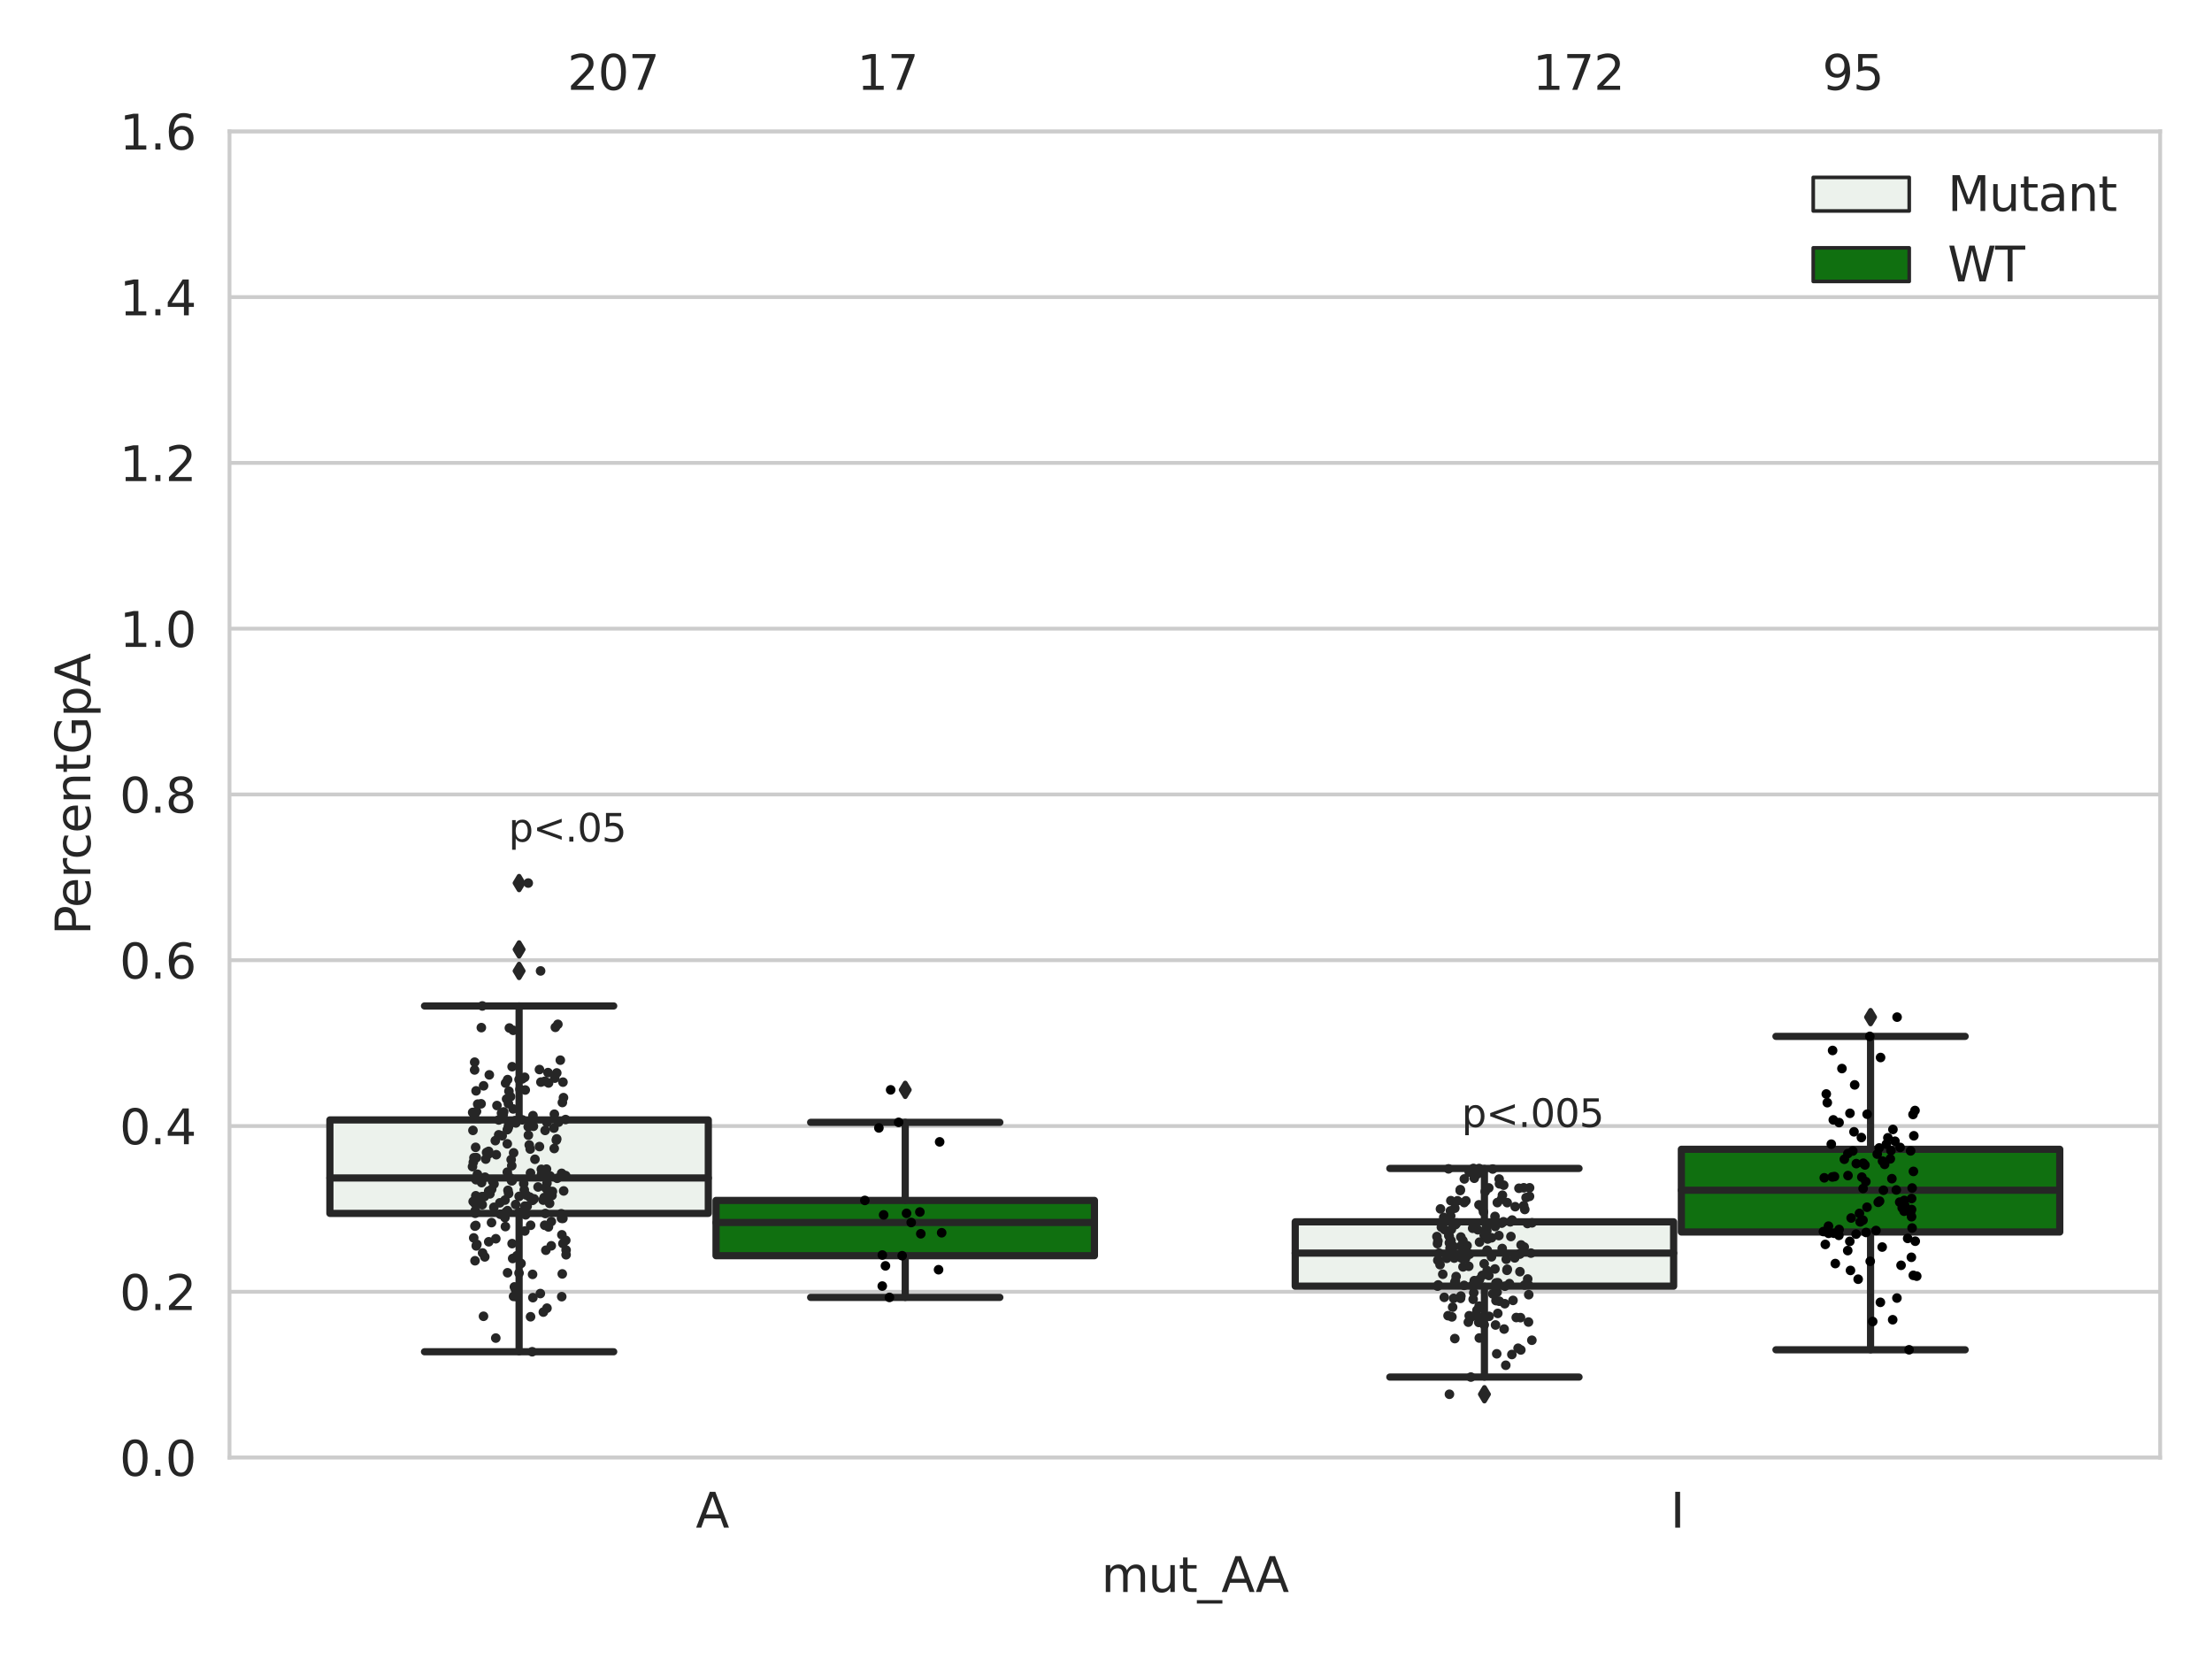 <?xml version="1.0" encoding="utf-8" standalone="no"?>
<!DOCTYPE svg PUBLIC "-//W3C//DTD SVG 1.1//EN"
  "http://www.w3.org/Graphics/SVG/1.1/DTD/svg11.dtd">
<svg xmlns:xlink="http://www.w3.org/1999/xlink" width="460.8pt" height="345.6pt" viewBox="0 0 460.8 345.6" xmlns="http://www.w3.org/2000/svg" version="1.1">
 <defs>
  <style type="text/css">*{stroke-linejoin: round; stroke-linecap: butt}</style>
 </defs>
 <g id="figure_1">
  <g id="patch_1">
   <path d="M 0 345.6 
L 460.8 345.6 
L 460.8 0 
L 0 0 
z
" style="fill: #ffffff"/>
  </g>
  <g id="axes_1">
   <g id="patch_2">
    <path d="M 47.81 303.64 
L 450 303.64 
L 450 27.354 
L 47.81 27.354 
z
" style="fill: #ffffff"/>
   </g>
   <g id="matplotlib.axis_1">
    <g id="xtick_1">
     <g id="text_1">
      <!-- A -->
      <g style="fill: #262626" transform="translate(144.937 318.238)scale(0.1 -0.1)">
       <defs>
        <path id="DejaVuSans-41" d="M 2188 4044 
L 1331 1722 
L 3047 1722 
L 2188 4044 
z
M 1831 4666 
L 2547 4666 
L 4325 0 
L 3669 0 
L 3244 1197 
L 1141 1197 
L 716 0 
L 50 0 
L 1831 4666 
z
" transform="scale(0.016)"/>
       </defs>
       <use xlink:href="#DejaVuSans-41"/>
      </g>
     </g>
    </g>
    <g id="xtick_2">
     <g id="text_2">
      <!-- I -->
      <g style="fill: #262626" transform="translate(347.978 318.238)scale(0.1 -0.1)">
       <defs>
        <path id="DejaVuSans-49" d="M 628 4666 
L 1259 4666 
L 1259 0 
L 628 0 
L 628 4666 
z
" transform="scale(0.016)"/>
       </defs>
       <use xlink:href="#DejaVuSans-49"/>
      </g>
     </g>
    </g>
    <g id="text_3">
     <!-- mut_AA -->
     <g style="fill: #262626" transform="translate(229.428 331.638)scale(0.1 -0.1)">
      <defs>
       <path id="DejaVuSans-6d" d="M 3328 2828 
Q 3544 3216 3844 3400 
Q 4144 3584 4550 3584 
Q 5097 3584 5394 3201 
Q 5691 2819 5691 2113 
L 5691 0 
L 5113 0 
L 5113 2094 
Q 5113 2597 4934 2840 
Q 4756 3084 4391 3084 
Q 3944 3084 3684 2787 
Q 3425 2491 3425 1978 
L 3425 0 
L 2847 0 
L 2847 2094 
Q 2847 2600 2669 2842 
Q 2491 3084 2119 3084 
Q 1678 3084 1418 2786 
Q 1159 2488 1159 1978 
L 1159 0 
L 581 0 
L 581 3500 
L 1159 3500 
L 1159 2956 
Q 1356 3278 1631 3431 
Q 1906 3584 2284 3584 
Q 2666 3584 2933 3390 
Q 3200 3197 3328 2828 
z
" transform="scale(0.016)"/>
       <path id="DejaVuSans-75" d="M 544 1381 
L 544 3500 
L 1119 3500 
L 1119 1403 
Q 1119 906 1312 657 
Q 1506 409 1894 409 
Q 2359 409 2629 706 
Q 2900 1003 2900 1516 
L 2900 3500 
L 3475 3500 
L 3475 0 
L 2900 0 
L 2900 538 
Q 2691 219 2414 64 
Q 2138 -91 1772 -91 
Q 1169 -91 856 284 
Q 544 659 544 1381 
z
M 1991 3584 
L 1991 3584 
z
" transform="scale(0.016)"/>
       <path id="DejaVuSans-74" d="M 1172 4494 
L 1172 3500 
L 2356 3500 
L 2356 3053 
L 1172 3053 
L 1172 1153 
Q 1172 725 1289 603 
Q 1406 481 1766 481 
L 2356 481 
L 2356 0 
L 1766 0 
Q 1100 0 847 248 
Q 594 497 594 1153 
L 594 3053 
L 172 3053 
L 172 3500 
L 594 3500 
L 594 4494 
L 1172 4494 
z
" transform="scale(0.016)"/>
       <path id="DejaVuSans-5f" d="M 3263 -1063 
L 3263 -1509 
L -63 -1509 
L -63 -1063 
L 3263 -1063 
z
" transform="scale(0.016)"/>
      </defs>
      <use xlink:href="#DejaVuSans-6d"/>
      <use xlink:href="#DejaVuSans-75" x="97.412"/>
      <use xlink:href="#DejaVuSans-74" x="160.791"/>
      <use xlink:href="#DejaVuSans-5f" x="200"/>
      <use xlink:href="#DejaVuSans-41" x="250"/>
      <use xlink:href="#DejaVuSans-41" x="321.158"/>
     </g>
    </g>
   </g>
   <g id="matplotlib.axis_2">
    <g id="ytick_1">
     <g id="line2d_1">
      <path d="M 47.81 303.64 
L 450 303.64 
" clip-path="url(#p33210ab2f9)" style="fill: none; stroke: #cccccc; stroke-width: 0.8; stroke-linecap: round"/>
     </g>
     <g id="text_4">
      <!-- 0.0 -->
      <g style="fill: #262626" transform="translate(24.907 307.439)scale(0.1 -0.1)">
       <defs>
        <path id="DejaVuSans-30" d="M 2034 4250 
Q 1547 4250 1301 3770 
Q 1056 3291 1056 2328 
Q 1056 1369 1301 889 
Q 1547 409 2034 409 
Q 2525 409 2770 889 
Q 3016 1369 3016 2328 
Q 3016 3291 2770 3770 
Q 2525 4250 2034 4250 
z
M 2034 4750 
Q 2819 4750 3233 4129 
Q 3647 3509 3647 2328 
Q 3647 1150 3233 529 
Q 2819 -91 2034 -91 
Q 1250 -91 836 529 
Q 422 1150 422 2328 
Q 422 3509 836 4129 
Q 1250 4750 2034 4750 
z
" transform="scale(0.016)"/>
        <path id="DejaVuSans-2e" d="M 684 794 
L 1344 794 
L 1344 0 
L 684 0 
L 684 794 
z
" transform="scale(0.016)"/>
       </defs>
       <use xlink:href="#DejaVuSans-30"/>
       <use xlink:href="#DejaVuSans-2e" x="63.623"/>
       <use xlink:href="#DejaVuSans-30" x="95.41"/>
      </g>
     </g>
    </g>
    <g id="ytick_2">
     <g id="line2d_2">
      <path d="M 47.81 269.104 
L 450 269.104 
" clip-path="url(#p33210ab2f9)" style="fill: none; stroke: #cccccc; stroke-width: 0.8; stroke-linecap: round"/>
     </g>
     <g id="text_5">
      <!-- 0.2 -->
      <g style="fill: #262626" transform="translate(24.907 272.903)scale(0.1 -0.1)">
       <defs>
        <path id="DejaVuSans-32" d="M 1228 531 
L 3431 531 
L 3431 0 
L 469 0 
L 469 531 
Q 828 903 1448 1529 
Q 2069 2156 2228 2338 
Q 2531 2678 2651 2914 
Q 2772 3150 2772 3378 
Q 2772 3750 2511 3984 
Q 2250 4219 1831 4219 
Q 1534 4219 1204 4116 
Q 875 4013 500 3803 
L 500 4441 
Q 881 4594 1212 4672 
Q 1544 4750 1819 4750 
Q 2544 4750 2975 4387 
Q 3406 4025 3406 3419 
Q 3406 3131 3298 2873 
Q 3191 2616 2906 2266 
Q 2828 2175 2409 1742 
Q 1991 1309 1228 531 
z
" transform="scale(0.016)"/>
       </defs>
       <use xlink:href="#DejaVuSans-30"/>
       <use xlink:href="#DejaVuSans-2e" x="63.623"/>
       <use xlink:href="#DejaVuSans-32" x="95.41"/>
      </g>
     </g>
    </g>
    <g id="ytick_3">
     <g id="line2d_3">
      <path d="M 47.81 234.568 
L 450 234.568 
" clip-path="url(#p33210ab2f9)" style="fill: none; stroke: #cccccc; stroke-width: 0.8; stroke-linecap: round"/>
     </g>
     <g id="text_6">
      <!-- 0.4 -->
      <g style="fill: #262626" transform="translate(24.907 238.368)scale(0.1 -0.1)">
       <defs>
        <path id="DejaVuSans-34" d="M 2419 4116 
L 825 1625 
L 2419 1625 
L 2419 4116 
z
M 2253 4666 
L 3047 4666 
L 3047 1625 
L 3713 1625 
L 3713 1100 
L 3047 1100 
L 3047 0 
L 2419 0 
L 2419 1100 
L 313 1100 
L 313 1709 
L 2253 4666 
z
" transform="scale(0.016)"/>
       </defs>
       <use xlink:href="#DejaVuSans-30"/>
       <use xlink:href="#DejaVuSans-2e" x="63.623"/>
       <use xlink:href="#DejaVuSans-34" x="95.41"/>
      </g>
     </g>
    </g>
    <g id="ytick_4">
     <g id="line2d_4">
      <path d="M 47.81 200.033 
L 450 200.033 
" clip-path="url(#p33210ab2f9)" style="fill: none; stroke: #cccccc; stroke-width: 0.8; stroke-linecap: round"/>
     </g>
     <g id="text_7">
      <!-- 0.6 -->
      <g style="fill: #262626" transform="translate(24.907 203.832)scale(0.1 -0.1)">
       <defs>
        <path id="DejaVuSans-36" d="M 2113 2584 
Q 1688 2584 1439 2293 
Q 1191 2003 1191 1497 
Q 1191 994 1439 701 
Q 1688 409 2113 409 
Q 2538 409 2786 701 
Q 3034 994 3034 1497 
Q 3034 2003 2786 2293 
Q 2538 2584 2113 2584 
z
M 3366 4563 
L 3366 3988 
Q 3128 4100 2886 4159 
Q 2644 4219 2406 4219 
Q 1781 4219 1451 3797 
Q 1122 3375 1075 2522 
Q 1259 2794 1537 2939 
Q 1816 3084 2150 3084 
Q 2853 3084 3261 2657 
Q 3669 2231 3669 1497 
Q 3669 778 3244 343 
Q 2819 -91 2113 -91 
Q 1303 -91 875 529 
Q 447 1150 447 2328 
Q 447 3434 972 4092 
Q 1497 4750 2381 4750 
Q 2619 4750 2861 4703 
Q 3103 4656 3366 4563 
z
" transform="scale(0.016)"/>
       </defs>
       <use xlink:href="#DejaVuSans-30"/>
       <use xlink:href="#DejaVuSans-2e" x="63.623"/>
       <use xlink:href="#DejaVuSans-36" x="95.41"/>
      </g>
     </g>
    </g>
    <g id="ytick_5">
     <g id="line2d_5">
      <path d="M 47.81 165.497 
L 450 165.497 
" clip-path="url(#p33210ab2f9)" style="fill: none; stroke: #cccccc; stroke-width: 0.8; stroke-linecap: round"/>
     </g>
     <g id="text_8">
      <!-- 0.8 -->
      <g style="fill: #262626" transform="translate(24.907 169.296)scale(0.1 -0.1)">
       <defs>
        <path id="DejaVuSans-38" d="M 2034 2216 
Q 1584 2216 1326 1975 
Q 1069 1734 1069 1313 
Q 1069 891 1326 650 
Q 1584 409 2034 409 
Q 2484 409 2743 651 
Q 3003 894 3003 1313 
Q 3003 1734 2745 1975 
Q 2488 2216 2034 2216 
z
M 1403 2484 
Q 997 2584 770 2862 
Q 544 3141 544 3541 
Q 544 4100 942 4425 
Q 1341 4750 2034 4750 
Q 2731 4750 3128 4425 
Q 3525 4100 3525 3541 
Q 3525 3141 3298 2862 
Q 3072 2584 2669 2484 
Q 3125 2378 3379 2068 
Q 3634 1759 3634 1313 
Q 3634 634 3220 271 
Q 2806 -91 2034 -91 
Q 1263 -91 848 271 
Q 434 634 434 1313 
Q 434 1759 690 2068 
Q 947 2378 1403 2484 
z
M 1172 3481 
Q 1172 3119 1398 2916 
Q 1625 2713 2034 2713 
Q 2441 2713 2670 2916 
Q 2900 3119 2900 3481 
Q 2900 3844 2670 4047 
Q 2441 4250 2034 4250 
Q 1625 4250 1398 4047 
Q 1172 3844 1172 3481 
z
" transform="scale(0.016)"/>
       </defs>
       <use xlink:href="#DejaVuSans-30"/>
       <use xlink:href="#DejaVuSans-2e" x="63.623"/>
       <use xlink:href="#DejaVuSans-38" x="95.41"/>
      </g>
     </g>
    </g>
    <g id="ytick_6">
     <g id="line2d_6">
      <path d="M 47.81 130.961 
L 450 130.961 
" clip-path="url(#p33210ab2f9)" style="fill: none; stroke: #cccccc; stroke-width: 0.8; stroke-linecap: round"/>
     </g>
     <g id="text_9">
      <!-- 1.0 -->
      <g style="fill: #262626" transform="translate(24.907 134.76)scale(0.1 -0.1)">
       <defs>
        <path id="DejaVuSans-31" d="M 794 531 
L 1825 531 
L 1825 4091 
L 703 3866 
L 703 4441 
L 1819 4666 
L 2450 4666 
L 2450 531 
L 3481 531 
L 3481 0 
L 794 0 
L 794 531 
z
" transform="scale(0.016)"/>
       </defs>
       <use xlink:href="#DejaVuSans-31"/>
       <use xlink:href="#DejaVuSans-2e" x="63.623"/>
       <use xlink:href="#DejaVuSans-30" x="95.41"/>
      </g>
     </g>
    </g>
    <g id="ytick_7">
     <g id="line2d_7">
      <path d="M 47.81 96.425 
L 450 96.425 
" clip-path="url(#p33210ab2f9)" style="fill: none; stroke: #cccccc; stroke-width: 0.8; stroke-linecap: round"/>
     </g>
     <g id="text_10">
      <!-- 1.2 -->
      <g style="fill: #262626" transform="translate(24.907 100.224)scale(0.1 -0.1)">
       <use xlink:href="#DejaVuSans-31"/>
       <use xlink:href="#DejaVuSans-2e" x="63.623"/>
       <use xlink:href="#DejaVuSans-32" x="95.41"/>
      </g>
     </g>
    </g>
    <g id="ytick_8">
     <g id="line2d_8">
      <path d="M 47.81 61.889 
L 450 61.889 
" clip-path="url(#p33210ab2f9)" style="fill: none; stroke: #cccccc; stroke-width: 0.8; stroke-linecap: round"/>
     </g>
     <g id="text_11">
      <!-- 1.4 -->
      <g style="fill: #262626" transform="translate(24.907 65.689)scale(0.1 -0.1)">
       <use xlink:href="#DejaVuSans-31"/>
       <use xlink:href="#DejaVuSans-2e" x="63.623"/>
       <use xlink:href="#DejaVuSans-34" x="95.41"/>
      </g>
     </g>
    </g>
    <g id="ytick_9">
     <g id="line2d_9">
      <path d="M 47.81 27.354 
L 450 27.354 
" clip-path="url(#p33210ab2f9)" style="fill: none; stroke: #cccccc; stroke-width: 0.8; stroke-linecap: round"/>
     </g>
     <g id="text_12">
      <!-- 1.6 -->
      <g style="fill: #262626" transform="translate(24.907 31.153)scale(0.1 -0.1)">
       <use xlink:href="#DejaVuSans-31"/>
       <use xlink:href="#DejaVuSans-2e" x="63.623"/>
       <use xlink:href="#DejaVuSans-36" x="95.41"/>
      </g>
     </g>
    </g>
    <g id="text_13">
     <!-- PercentGpA -->
     <g style="fill: #262626" transform="translate(18.827 194.773)rotate(-90)scale(0.1 -0.1)">
      <defs>
       <path id="DejaVuSans-50" d="M 1259 4147 
L 1259 2394 
L 2053 2394 
Q 2494 2394 2734 2622 
Q 2975 2850 2975 3272 
Q 2975 3691 2734 3919 
Q 2494 4147 2053 4147 
L 1259 4147 
z
M 628 4666 
L 2053 4666 
Q 2838 4666 3239 4311 
Q 3641 3956 3641 3272 
Q 3641 2581 3239 2228 
Q 2838 1875 2053 1875 
L 1259 1875 
L 1259 0 
L 628 0 
L 628 4666 
z
" transform="scale(0.016)"/>
       <path id="DejaVuSans-65" d="M 3597 1894 
L 3597 1613 
L 953 1613 
Q 991 1019 1311 708 
Q 1631 397 2203 397 
Q 2534 397 2845 478 
Q 3156 559 3463 722 
L 3463 178 
Q 3153 47 2828 -22 
Q 2503 -91 2169 -91 
Q 1331 -91 842 396 
Q 353 884 353 1716 
Q 353 2575 817 3079 
Q 1281 3584 2069 3584 
Q 2775 3584 3186 3129 
Q 3597 2675 3597 1894 
z
M 3022 2063 
Q 3016 2534 2758 2815 
Q 2500 3097 2075 3097 
Q 1594 3097 1305 2825 
Q 1016 2553 972 2059 
L 3022 2063 
z
" transform="scale(0.016)"/>
       <path id="DejaVuSans-72" d="M 2631 2963 
Q 2534 3019 2420 3045 
Q 2306 3072 2169 3072 
Q 1681 3072 1420 2755 
Q 1159 2438 1159 1844 
L 1159 0 
L 581 0 
L 581 3500 
L 1159 3500 
L 1159 2956 
Q 1341 3275 1631 3429 
Q 1922 3584 2338 3584 
Q 2397 3584 2469 3576 
Q 2541 3569 2628 3553 
L 2631 2963 
z
" transform="scale(0.016)"/>
       <path id="DejaVuSans-63" d="M 3122 3366 
L 3122 2828 
Q 2878 2963 2633 3030 
Q 2388 3097 2138 3097 
Q 1578 3097 1268 2742 
Q 959 2388 959 1747 
Q 959 1106 1268 751 
Q 1578 397 2138 397 
Q 2388 397 2633 464 
Q 2878 531 3122 666 
L 3122 134 
Q 2881 22 2623 -34 
Q 2366 -91 2075 -91 
Q 1284 -91 818 406 
Q 353 903 353 1747 
Q 353 2603 823 3093 
Q 1294 3584 2113 3584 
Q 2378 3584 2631 3529 
Q 2884 3475 3122 3366 
z
" transform="scale(0.016)"/>
       <path id="DejaVuSans-6e" d="M 3513 2113 
L 3513 0 
L 2938 0 
L 2938 2094 
Q 2938 2591 2744 2837 
Q 2550 3084 2163 3084 
Q 1697 3084 1428 2787 
Q 1159 2491 1159 1978 
L 1159 0 
L 581 0 
L 581 3500 
L 1159 3500 
L 1159 2956 
Q 1366 3272 1645 3428 
Q 1925 3584 2291 3584 
Q 2894 3584 3203 3211 
Q 3513 2838 3513 2113 
z
" transform="scale(0.016)"/>
       <path id="DejaVuSans-47" d="M 3809 666 
L 3809 1919 
L 2778 1919 
L 2778 2438 
L 4434 2438 
L 4434 434 
Q 4069 175 3628 42 
Q 3188 -91 2688 -91 
Q 1594 -91 976 548 
Q 359 1188 359 2328 
Q 359 3472 976 4111 
Q 1594 4750 2688 4750 
Q 3144 4750 3555 4637 
Q 3966 4525 4313 4306 
L 4313 3634 
Q 3963 3931 3569 4081 
Q 3175 4231 2741 4231 
Q 1884 4231 1454 3753 
Q 1025 3275 1025 2328 
Q 1025 1384 1454 906 
Q 1884 428 2741 428 
Q 3075 428 3337 486 
Q 3600 544 3809 666 
z
" transform="scale(0.016)"/>
       <path id="DejaVuSans-70" d="M 1159 525 
L 1159 -1331 
L 581 -1331 
L 581 3500 
L 1159 3500 
L 1159 2969 
Q 1341 3281 1617 3432 
Q 1894 3584 2278 3584 
Q 2916 3584 3314 3078 
Q 3713 2572 3713 1747 
Q 3713 922 3314 415 
Q 2916 -91 2278 -91 
Q 1894 -91 1617 61 
Q 1341 213 1159 525 
z
M 3116 1747 
Q 3116 2381 2855 2742 
Q 2594 3103 2138 3103 
Q 1681 3103 1420 2742 
Q 1159 2381 1159 1747 
Q 1159 1113 1420 752 
Q 1681 391 2138 391 
Q 2594 391 2855 752 
Q 3116 1113 3116 1747 
z
" transform="scale(0.016)"/>
      </defs>
      <use xlink:href="#DejaVuSans-50"/>
      <use xlink:href="#DejaVuSans-65" x="56.678"/>
      <use xlink:href="#DejaVuSans-72" x="118.201"/>
      <use xlink:href="#DejaVuSans-63" x="157.064"/>
      <use xlink:href="#DejaVuSans-65" x="212.045"/>
      <use xlink:href="#DejaVuSans-6e" x="273.568"/>
      <use xlink:href="#DejaVuSans-74" x="336.947"/>
      <use xlink:href="#DejaVuSans-47" x="376.156"/>
      <use xlink:href="#DejaVuSans-70" x="453.646"/>
      <use xlink:href="#DejaVuSans-41" x="517.123"/>
     </g>
    </g>
   </g>
   <g id="patch_3">
    <path d="M 68.724 252.772 
L 147.553 252.772 
L 147.553 233.298 
L 68.724 233.298 
L 68.724 252.772 
z
" clip-path="url(#p33210ab2f9)" style="fill: #ecf2ec; stroke: #262626; stroke-width: 1.5; stroke-linejoin: miter"/>
   </g>
   <g id="patch_4">
    <path d="M 149.162 261.585 
L 227.991 261.585 
L 227.991 250.071 
L 149.162 250.071 
L 149.162 261.585 
z
" clip-path="url(#p33210ab2f9)" style="fill: #107010; stroke: #262626; stroke-width: 1.5; stroke-linejoin: miter"/>
   </g>
   <g id="patch_5">
    <path d="M 269.819 267.931 
L 348.648 267.931 
L 348.648 254.528 
L 269.819 254.528 
L 269.819 267.931 
z
" clip-path="url(#p33210ab2f9)" style="fill: #ecf2ec; stroke: #262626; stroke-width: 1.5; stroke-linejoin: miter"/>
   </g>
   <g id="patch_6">
    <path d="M 350.257 256.652 
L 429.086 256.652 
L 429.086 239.417 
L 350.257 239.417 
L 350.257 256.652 
z
" clip-path="url(#p33210ab2f9)" style="fill: #107010; stroke: #262626; stroke-width: 1.5; stroke-linejoin: miter"/>
   </g>
   <g id="patch_7">
    <path d="M 148.357 303.64 
L 148.357 303.64 
L 148.357 303.64 
L 148.357 303.64 
z
" clip-path="url(#p33210ab2f9)" style="fill: #ecf2ec; stroke: #262626; stroke-width: 0.75; stroke-linejoin: miter"/>
   </g>
   <g id="patch_8">
    <path d="M 148.357 303.64 
L 148.357 303.64 
L 148.357 303.64 
L 148.357 303.64 
z
" clip-path="url(#p33210ab2f9)" style="fill: #107010; stroke: #262626; stroke-width: 0.75; stroke-linejoin: miter"/>
   </g>
   <g id="PathCollection_1"/>
   <g id="PathCollection_2"/>
   <g id="line2d_10">
    <path d="M 108.138 252.772 
L 108.138 281.595 
" clip-path="url(#p33210ab2f9)" style="fill: none; stroke: #262626; stroke-width: 1.5; stroke-linecap: round"/>
   </g>
   <g id="line2d_11">
    <path d="M 108.138 233.298 
L 108.138 209.559 
" clip-path="url(#p33210ab2f9)" style="fill: none; stroke: #262626; stroke-width: 1.5; stroke-linecap: round"/>
   </g>
   <g id="line2d_12">
    <path d="M 88.431 281.595 
L 127.846 281.595 
" clip-path="url(#p33210ab2f9)" style="fill: none; stroke: #262626; stroke-width: 1.5; stroke-linecap: round"/>
   </g>
   <g id="line2d_13">
    <path d="M 88.431 209.559 
L 127.846 209.559 
" clip-path="url(#p33210ab2f9)" style="fill: none; stroke: #262626; stroke-width: 1.5; stroke-linecap: round"/>
   </g>
   <g id="line2d_14">
    <defs>
     <path id="meb315e0573" d="M -0 1.414 
L 0.849 0 
L 0 -1.414 
L -0.849 -0 
z
" style="stroke: #262626; stroke-linejoin: miter"/>
    </defs>
    <g clip-path="url(#p33210ab2f9)">
     <use xlink:href="#meb315e0573" x="108.138" y="197.783" style="fill: #262626; stroke: #262626; stroke-linejoin: miter"/>
     <use xlink:href="#meb315e0573" x="108.138" y="183.957" style="fill: #262626; stroke: #262626; stroke-linejoin: miter"/>
     <use xlink:href="#meb315e0573" x="108.138" y="202.265" style="fill: #262626; stroke: #262626; stroke-linejoin: miter"/>
    </g>
   </g>
   <g id="line2d_15">
    <path d="M 188.577 261.585 
L 188.577 270.272 
" clip-path="url(#p33210ab2f9)" style="fill: none; stroke: #262626; stroke-width: 1.5; stroke-linecap: round"/>
   </g>
   <g id="line2d_16">
    <path d="M 188.577 250.071 
L 188.577 233.807 
" clip-path="url(#p33210ab2f9)" style="fill: none; stroke: #262626; stroke-width: 1.5; stroke-linecap: round"/>
   </g>
   <g id="line2d_17">
    <path d="M 168.869 270.272 
L 208.284 270.272 
" clip-path="url(#p33210ab2f9)" style="fill: none; stroke: #262626; stroke-width: 1.5; stroke-linecap: round"/>
   </g>
   <g id="line2d_18">
    <path d="M 168.869 233.807 
L 208.284 233.807 
" clip-path="url(#p33210ab2f9)" style="fill: none; stroke: #262626; stroke-width: 1.5; stroke-linecap: round"/>
   </g>
   <g id="line2d_19">
    <g clip-path="url(#p33210ab2f9)">
     <use xlink:href="#meb315e0573" x="188.577" y="227.037" style="fill: #262626; stroke: #262626; stroke-linejoin: miter"/>
    </g>
   </g>
   <g id="line2d_20">
    <path d="M 309.233 267.931 
L 309.233 286.868 
" clip-path="url(#p33210ab2f9)" style="fill: none; stroke: #262626; stroke-width: 1.5; stroke-linecap: round"/>
   </g>
   <g id="line2d_21">
    <path d="M 309.233 254.528 
L 309.233 243.407 
" clip-path="url(#p33210ab2f9)" style="fill: none; stroke: #262626; stroke-width: 1.5; stroke-linecap: round"/>
   </g>
   <g id="line2d_22">
    <path d="M 289.526 286.868 
L 328.941 286.868 
" clip-path="url(#p33210ab2f9)" style="fill: none; stroke: #262626; stroke-width: 1.5; stroke-linecap: round"/>
   </g>
   <g id="line2d_23">
    <path d="M 289.526 243.407 
L 328.941 243.407 
" clip-path="url(#p33210ab2f9)" style="fill: none; stroke: #262626; stroke-width: 1.5; stroke-linecap: round"/>
   </g>
   <g id="line2d_24">
    <g clip-path="url(#p33210ab2f9)">
     <use xlink:href="#meb315e0573" x="309.233" y="290.449" style="fill: #262626; stroke: #262626; stroke-linejoin: miter"/>
    </g>
   </g>
   <g id="line2d_25">
    <path d="M 389.671 256.652 
L 389.671 281.185 
" clip-path="url(#p33210ab2f9)" style="fill: none; stroke: #262626; stroke-width: 1.5; stroke-linecap: round"/>
   </g>
   <g id="line2d_26">
    <path d="M 389.671 239.417 
L 389.671 215.895 
" clip-path="url(#p33210ab2f9)" style="fill: none; stroke: #262626; stroke-width: 1.5; stroke-linecap: round"/>
   </g>
   <g id="line2d_27">
    <path d="M 369.964 281.185 
L 409.379 281.185 
" clip-path="url(#p33210ab2f9)" style="fill: none; stroke: #262626; stroke-width: 1.5; stroke-linecap: round"/>
   </g>
   <g id="line2d_28">
    <path d="M 369.964 215.895 
L 409.379 215.895 
" clip-path="url(#p33210ab2f9)" style="fill: none; stroke: #262626; stroke-width: 1.5; stroke-linecap: round"/>
   </g>
   <g id="line2d_29">
    <g clip-path="url(#p33210ab2f9)">
     <use xlink:href="#meb315e0573" x="389.671" y="211.887" style="fill: #262626; stroke: #262626; stroke-linejoin: miter"/>
    </g>
   </g>
   <g id="line2d_30">
    <path d="M 68.724 245.394 
L 147.553 245.394 
" clip-path="url(#p33210ab2f9)" style="fill: none; stroke: #262626; stroke-width: 1.5; stroke-linecap: round"/>
   </g>
   <g id="line2d_31">
    <path d="M 149.162 254.672 
L 227.991 254.672 
" clip-path="url(#p33210ab2f9)" style="fill: none; stroke: #262626; stroke-width: 1.5; stroke-linecap: round"/>
   </g>
   <g id="line2d_32">
    <path d="M 269.819 261.045 
L 348.648 261.045 
" clip-path="url(#p33210ab2f9)" style="fill: none; stroke: #262626; stroke-width: 1.5; stroke-linecap: round"/>
   </g>
   <g id="line2d_33">
    <path d="M 350.257 247.949 
L 429.086 247.949 
" clip-path="url(#p33210ab2f9)" style="fill: none; stroke: #262626; stroke-width: 1.5; stroke-linecap: round"/>
   </g>
   <g id="patch_9">
    <path d="M 47.81 303.64 
L 47.81 27.354 
" style="fill: none; stroke: #cccccc; stroke-width: 0.8; stroke-linejoin: miter; stroke-linecap: square"/>
   </g>
   <g id="patch_10">
    <path d="M 450 303.64 
L 450 27.354 
" style="fill: none; stroke: #cccccc; stroke-width: 0.8; stroke-linejoin: miter; stroke-linecap: square"/>
   </g>
   <g id="patch_11">
    <path d="M 47.81 303.64 
L 450 303.64 
" style="fill: none; stroke: #cccccc; stroke-width: 0.8; stroke-linejoin: miter; stroke-linecap: square"/>
   </g>
   <g id="patch_12">
    <path d="M 47.81 27.354 
L 450 27.354 
" style="fill: none; stroke: #cccccc; stroke-width: 0.8; stroke-linejoin: miter; stroke-linecap: square"/>
   </g>
   <g id="PathCollection_3">
    <defs>
     <path id="C0_0_2f8f248c34" d="M 0 1 
C 0.265 1 0.52 0.895 0.707 0.707 
C 0.895 0.52 1 0.265 1 -0 
C 1 -0.265 0.895 -0.52 0.707 -0.707 
C 0.52 -0.895 0.265 -1 0 -1 
C -0.265 -1 -0.52 -0.895 -0.707 -0.707 
C -0.895 -0.52 -1 -0.265 -1 0 
C -1 0.265 -0.895 0.52 -0.707 0.707 
C -0.52 0.895 -0.265 1 0 1 
z
"/>
    </defs>
    <g clip-path="url(#p33210ab2f9)">
     <use xlink:href="#C0_0_2f8f248c34" x="117.421" y="248.093" style="fill: #262626"/>
    </g>
    <g clip-path="url(#p33210ab2f9)">
     <use xlink:href="#C0_0_2f8f248c34" x="112.769" y="243.594" style="fill: #262626"/>
    </g>
    <g clip-path="url(#p33210ab2f9)">
     <use xlink:href="#C0_0_2f8f248c34" x="98.468" y="231.738" style="fill: #262626"/>
    </g>
    <g clip-path="url(#p33210ab2f9)">
     <use xlink:href="#C0_0_2f8f248c34" x="109.415" y="227.07" style="fill: #262626"/>
    </g>
    <g clip-path="url(#p33210ab2f9)">
     <use xlink:href="#C0_0_2f8f248c34" x="105.684" y="244.185" style="fill: #262626"/>
    </g>
    <g clip-path="url(#p33210ab2f9)">
     <use xlink:href="#C0_0_2f8f248c34" x="100.324" y="246.359" style="fill: #262626"/>
    </g>
    <g clip-path="url(#p33210ab2f9)">
     <use xlink:href="#C0_0_2f8f248c34" x="106.891" y="231.012" style="fill: #262626"/>
    </g>
    <g clip-path="url(#p33210ab2f9)">
     <use xlink:href="#C0_0_2f8f248c34" x="98.737" y="241.181" style="fill: #262626"/>
    </g>
    <g clip-path="url(#p33210ab2f9)">
     <use xlink:href="#C0_0_2f8f248c34" x="115.082" y="248.203" style="fill: #262626"/>
    </g>
    <g clip-path="url(#p33210ab2f9)">
     <use xlink:href="#C0_0_2f8f248c34" x="111.03" y="232.407" style="fill: #262626"/>
    </g>
    <g clip-path="url(#p33210ab2f9)">
     <use xlink:href="#C0_0_2f8f248c34" x="99.152" y="250.713" style="fill: #262626"/>
    </g>
    <g clip-path="url(#p33210ab2f9)">
     <use xlink:href="#C0_0_2f8f248c34" x="107.327" y="233.442" style="fill: #262626"/>
    </g>
    <g clip-path="url(#p33210ab2f9)">
     <use xlink:href="#C0_0_2f8f248c34" x="106.555" y="245.961" style="fill: #262626"/>
    </g>
    <g clip-path="url(#p33210ab2f9)">
     <use xlink:href="#C0_0_2f8f248c34" x="98.93" y="250.671" style="fill: #262626"/>
    </g>
    <g clip-path="url(#p33210ab2f9)">
     <use xlink:href="#C0_0_2f8f248c34" x="110.525" y="274.304" style="fill: #262626"/>
    </g>
    <g clip-path="url(#p33210ab2f9)">
     <use xlink:href="#C0_0_2f8f248c34" x="98.43" y="243.033" style="fill: #262626"/>
    </g>
    <g clip-path="url(#p33210ab2f9)">
     <use xlink:href="#C0_0_2f8f248c34" x="112.091" y="247.267" style="fill: #262626"/>
    </g>
    <g clip-path="url(#p33210ab2f9)">
     <use xlink:href="#C0_0_2f8f248c34" x="98.525" y="235.482" style="fill: #262626"/>
    </g>
    <g clip-path="url(#p33210ab2f9)">
     <use xlink:href="#C0_0_2f8f248c34" x="106.691" y="245.956" style="fill: #262626"/>
    </g>
    <g clip-path="url(#p33210ab2f9)">
     <use xlink:href="#C0_0_2f8f248c34" x="114.018" y="247.848" style="fill: #262626"/>
    </g>
    <g clip-path="url(#p33210ab2f9)">
     <use xlink:href="#C0_0_2f8f248c34" x="99.176" y="227.246" style="fill: #262626"/>
    </g>
    <g clip-path="url(#p33210ab2f9)">
     <use xlink:href="#C0_0_2f8f248c34" x="110.943" y="265.474" style="fill: #262626"/>
    </g>
    <g clip-path="url(#p33210ab2f9)">
     <use xlink:href="#C0_0_2f8f248c34" x="108.802" y="233.286" style="fill: #262626"/>
    </g>
    <g clip-path="url(#p33210ab2f9)">
     <use xlink:href="#C0_0_2f8f248c34" x="115.485" y="232.105" style="fill: #262626"/>
    </g>
    <g clip-path="url(#p33210ab2f9)">
     <use xlink:href="#C0_0_2f8f248c34" x="106.114" y="214.152" style="fill: #262626"/>
    </g>
    <g clip-path="url(#p33210ab2f9)">
     <use xlink:href="#C0_0_2f8f248c34" x="103.892" y="236.405" style="fill: #262626"/>
    </g>
    <g clip-path="url(#p33210ab2f9)">
     <use xlink:href="#C0_0_2f8f248c34" x="110.072" y="236.479" style="fill: #262626"/>
    </g>
    <g clip-path="url(#p33210ab2f9)">
     <use xlink:href="#C0_0_2f8f248c34" x="99.083" y="239.012" style="fill: #262626"/>
    </g>
    <g clip-path="url(#p33210ab2f9)">
     <use xlink:href="#C0_0_2f8f248c34" x="106.018" y="227.321" style="fill: #262626"/>
    </g>
    <g clip-path="url(#p33210ab2f9)">
     <use xlink:href="#C0_0_2f8f248c34" x="105.972" y="234.359" style="fill: #262626"/>
    </g>
    <g clip-path="url(#p33210ab2f9)">
     <use xlink:href="#C0_0_2f8f248c34" x="115.573" y="224.597" style="fill: #262626"/>
    </g>
    <g clip-path="url(#p33210ab2f9)">
     <use xlink:href="#C0_0_2f8f248c34" x="113.632" y="247.414" style="fill: #262626"/>
    </g>
    <g clip-path="url(#p33210ab2f9)">
     <use xlink:href="#C0_0_2f8f248c34" x="105.32" y="225.633" style="fill: #262626"/>
    </g>
    <g clip-path="url(#p33210ab2f9)">
     <use xlink:href="#C0_0_2f8f248c34" x="107.423" y="268.678" style="fill: #262626"/>
    </g>
    <g clip-path="url(#p33210ab2f9)">
     <use xlink:href="#C0_0_2f8f248c34" x="108.152" y="249.231" style="fill: #262626"/>
    </g>
    <g clip-path="url(#p33210ab2f9)">
     <use xlink:href="#C0_0_2f8f248c34" x="101.815" y="258.685" style="fill: #262626"/>
    </g>
    <g clip-path="url(#p33210ab2f9)">
     <use xlink:href="#C0_0_2f8f248c34" x="105.912" y="229.919" style="fill: #262626"/>
    </g>
    <g clip-path="url(#p33210ab2f9)">
     <use xlink:href="#C0_0_2f8f248c34" x="116.365" y="233.769" style="fill: #262626"/>
    </g>
    <g clip-path="url(#p33210ab2f9)">
     <use xlink:href="#C0_0_2f8f248c34" x="99.848" y="249.884" style="fill: #262626"/>
    </g>
    <g clip-path="url(#p33210ab2f9)">
     <use xlink:href="#C0_0_2f8f248c34" x="103.379" y="240.551" style="fill: #262626"/>
    </g>
    <g clip-path="url(#p33210ab2f9)">
     <use xlink:href="#C0_0_2f8f248c34" x="102.394" y="254.695" style="fill: #262626"/>
    </g>
    <g clip-path="url(#p33210ab2f9)">
     <use xlink:href="#C0_0_2f8f248c34" x="116.725" y="220.854" style="fill: #262626"/>
    </g>
    <g clip-path="url(#p33210ab2f9)">
     <use xlink:href="#C0_0_2f8f248c34" x="113.934" y="233.827" style="fill: #262626"/>
    </g>
    <g clip-path="url(#p33210ab2f9)">
     <use xlink:href="#C0_0_2f8f248c34" x="100.455" y="250.966" style="fill: #262626"/>
    </g>
    <g clip-path="url(#p33210ab2f9)">
     <use xlink:href="#C0_0_2f8f248c34" x="106.296" y="245.394" style="fill: #262626"/>
    </g>
    <g clip-path="url(#p33210ab2f9)">
     <use xlink:href="#C0_0_2f8f248c34" x="113.713" y="260.447" style="fill: #262626"/>
    </g>
    <g clip-path="url(#p33210ab2f9)">
     <use xlink:href="#C0_0_2f8f248c34" x="114.991" y="249.038" style="fill: #262626"/>
    </g>
    <g clip-path="url(#p33210ab2f9)">
     <use xlink:href="#C0_0_2f8f248c34" x="106.998" y="240.155" style="fill: #262626"/>
    </g>
    <g clip-path="url(#p33210ab2f9)">
     <use xlink:href="#C0_0_2f8f248c34" x="113.191" y="273.332" style="fill: #262626"/>
    </g>
    <g clip-path="url(#p33210ab2f9)">
     <use xlink:href="#C0_0_2f8f248c34" x="104.221" y="252.951" style="fill: #262626"/>
    </g>
    <g clip-path="url(#p33210ab2f9)">
     <use xlink:href="#C0_0_2f8f248c34" x="102.912" y="246.65" style="fill: #262626"/>
    </g>
    <g clip-path="url(#p33210ab2f9)">
     <use xlink:href="#C0_0_2f8f248c34" x="114.859" y="254.459" style="fill: #262626"/>
    </g>
    <g clip-path="url(#p33210ab2f9)">
     <use xlink:href="#C0_0_2f8f248c34" x="98.685" y="257.88" style="fill: #262626"/>
    </g>
    <g clip-path="url(#p33210ab2f9)">
     <use xlink:href="#C0_0_2f8f248c34" x="112.564" y="269.473" style="fill: #262626"/>
    </g>
    <g clip-path="url(#p33210ab2f9)">
     <use xlink:href="#C0_0_2f8f248c34" x="109.819" y="251.272" style="fill: #262626"/>
    </g>
    <g clip-path="url(#p33210ab2f9)">
     <use xlink:href="#C0_0_2f8f248c34" x="100.392" y="249.281" style="fill: #262626"/>
    </g>
    <g clip-path="url(#p33210ab2f9)">
     <use xlink:href="#C0_0_2f8f248c34" x="115.984" y="223.515" style="fill: #262626"/>
    </g>
    <g clip-path="url(#p33210ab2f9)">
     <use xlink:href="#C0_0_2f8f248c34" x="98.956" y="262.637" style="fill: #262626"/>
    </g>
    <g clip-path="url(#p33210ab2f9)">
     <use xlink:href="#C0_0_2f8f248c34" x="105.286" y="255.519" style="fill: #262626"/>
    </g>
    <g clip-path="url(#p33210ab2f9)">
     <use xlink:href="#C0_0_2f8f248c34" x="98.99" y="252.745" style="fill: #262626"/>
    </g>
    <g clip-path="url(#p33210ab2f9)">
     <use xlink:href="#C0_0_2f8f248c34" x="99.515" y="230.014" style="fill: #262626"/>
    </g>
    <g clip-path="url(#p33210ab2f9)">
     <use xlink:href="#C0_0_2f8f248c34" x="107.468" y="233.929" style="fill: #262626"/>
    </g>
    <g clip-path="url(#p33210ab2f9)">
     <use xlink:href="#C0_0_2f8f248c34" x="110.946" y="250.054" style="fill: #262626"/>
    </g>
    <g clip-path="url(#p33210ab2f9)">
     <use xlink:href="#C0_0_2f8f248c34" x="108.786" y="224.762" style="fill: #262626"/>
    </g>
    <g clip-path="url(#p33210ab2f9)">
     <use xlink:href="#C0_0_2f8f248c34" x="117.264" y="253.813" style="fill: #262626"/>
    </g>
    <g clip-path="url(#p33210ab2f9)">
     <use xlink:href="#C0_0_2f8f248c34" x="107.667" y="261.596" style="fill: #262626"/>
    </g>
    <g clip-path="url(#p33210ab2f9)">
     <use xlink:href="#C0_0_2f8f248c34" x="105.679" y="238.278" style="fill: #262626"/>
    </g>
    <g clip-path="url(#p33210ab2f9)">
     <use xlink:href="#C0_0_2f8f248c34" x="100.922" y="249.265" style="fill: #262626"/>
    </g>
    <g clip-path="url(#p33210ab2f9)">
     <use xlink:href="#C0_0_2f8f248c34" x="106.687" y="222.215" style="fill: #262626"/>
    </g>
    <g clip-path="url(#p33210ab2f9)">
     <use xlink:href="#C0_0_2f8f248c34" x="113.629" y="245.045" style="fill: #262626"/>
    </g>
    <g clip-path="url(#p33210ab2f9)">
     <use xlink:href="#C0_0_2f8f248c34" x="109.331" y="256.442" style="fill: #262626"/>
    </g>
    <g clip-path="url(#p33210ab2f9)">
     <use xlink:href="#C0_0_2f8f248c34" x="99.268" y="231.53" style="fill: #262626"/>
    </g>
    <g clip-path="url(#p33210ab2f9)">
     <use xlink:href="#C0_0_2f8f248c34" x="108.54" y="263.197" style="fill: #262626"/>
    </g>
    <g clip-path="url(#p33210ab2f9)">
     <use xlink:href="#C0_0_2f8f248c34" x="106.482" y="241.573" style="fill: #262626"/>
    </g>
    <g clip-path="url(#p33210ab2f9)">
     <use xlink:href="#C0_0_2f8f248c34" x="108.13" y="224.882" style="fill: #262626"/>
    </g>
    <g clip-path="url(#p33210ab2f9)">
     <use xlink:href="#C0_0_2f8f248c34" x="116.216" y="213.384" style="fill: #262626"/>
    </g>
    <g clip-path="url(#p33210ab2f9)">
     <use xlink:href="#C0_0_2f8f248c34" x="117.13" y="265.376" style="fill: #262626"/>
    </g>
    <g clip-path="url(#p33210ab2f9)">
     <use xlink:href="#C0_0_2f8f248c34" x="103.184" y="237.617" style="fill: #262626"/>
    </g>
    <g clip-path="url(#p33210ab2f9)">
     <use xlink:href="#C0_0_2f8f248c34" x="113.358" y="249.469" style="fill: #262626"/>
    </g>
    <g clip-path="url(#p33210ab2f9)">
     <use xlink:href="#C0_0_2f8f248c34" x="115.393" y="235.004" style="fill: #262626"/>
    </g>
    <g clip-path="url(#p33210ab2f9)">
     <use xlink:href="#C0_0_2f8f248c34" x="102.882" y="251.502" style="fill: #262626"/>
    </g>
    <g clip-path="url(#p33210ab2f9)">
     <use xlink:href="#C0_0_2f8f248c34" x="105.749" y="224.903" style="fill: #262626"/>
    </g>
    <g clip-path="url(#p33210ab2f9)">
     <use xlink:href="#C0_0_2f8f248c34" x="111.119" y="234.627" style="fill: #262626"/>
    </g>
    <g clip-path="url(#p33210ab2f9)">
     <use xlink:href="#C0_0_2f8f248c34" x="117.019" y="270.118" style="fill: #262626"/>
    </g>
    <g clip-path="url(#p33210ab2f9)">
     <use xlink:href="#C0_0_2f8f248c34" x="117.824" y="233.221" style="fill: #262626"/>
    </g>
    <g clip-path="url(#p33210ab2f9)">
     <use xlink:href="#C0_0_2f8f248c34" x="98.935" y="255.424" style="fill: #262626"/>
    </g>
    <g clip-path="url(#p33210ab2f9)">
     <use xlink:href="#C0_0_2f8f248c34" x="105.822" y="247.969" style="fill: #262626"/>
    </g>
    <g clip-path="url(#p33210ab2f9)">
     <use xlink:href="#C0_0_2f8f248c34" x="105.463" y="252.491" style="fill: #262626"/>
    </g>
    <g clip-path="url(#p33210ab2f9)">
     <use xlink:href="#C0_0_2f8f248c34" x="100.99" y="261.833" style="fill: #262626"/>
    </g>
    <g clip-path="url(#p33210ab2f9)">
     <use xlink:href="#C0_0_2f8f248c34" x="105.976" y="234.557" style="fill: #262626"/>
    </g>
    <g clip-path="url(#p33210ab2f9)">
     <use xlink:href="#C0_0_2f8f248c34" x="111.011" y="270.323" style="fill: #262626"/>
    </g>
    <g clip-path="url(#p33210ab2f9)">
     <use xlink:href="#C0_0_2f8f248c34" x="98.84" y="232.486" style="fill: #262626"/>
    </g>
    <g clip-path="url(#p33210ab2f9)">
     <use xlink:href="#C0_0_2f8f248c34" x="115.692" y="214.012" style="fill: #262626"/>
    </g>
    <g clip-path="url(#p33210ab2f9)">
     <use xlink:href="#C0_0_2f8f248c34" x="109.1" y="246.564" style="fill: #262626"/>
    </g>
    <g clip-path="url(#p33210ab2f9)">
     <use xlink:href="#C0_0_2f8f248c34" x="108.126" y="265.207" style="fill: #262626"/>
    </g>
    <g clip-path="url(#p33210ab2f9)">
     <use xlink:href="#C0_0_2f8f248c34" x="103.895" y="233.31" style="fill: #262626"/>
    </g>
    <g clip-path="url(#p33210ab2f9)">
     <use xlink:href="#C0_0_2f8f248c34" x="108.002" y="197.783" style="fill: #262626"/>
    </g>
    <g clip-path="url(#p33210ab2f9)">
     <use xlink:href="#C0_0_2f8f248c34" x="105.731" y="252.199" style="fill: #262626"/>
    </g>
    <g clip-path="url(#p33210ab2f9)">
     <use xlink:href="#C0_0_2f8f248c34" x="104.126" y="250.574" style="fill: #262626"/>
    </g>
    <g clip-path="url(#p33210ab2f9)">
     <use xlink:href="#C0_0_2f8f248c34" x="114.018" y="245.353" style="fill: #262626"/>
    </g>
    <g clip-path="url(#p33210ab2f9)">
     <use xlink:href="#C0_0_2f8f248c34" x="117.839" y="244.899" style="fill: #262626"/>
    </g>
    <g clip-path="url(#p33210ab2f9)">
     <use xlink:href="#C0_0_2f8f248c34" x="105.24" y="252.746" style="fill: #262626"/>
    </g>
    <g clip-path="url(#p33210ab2f9)">
     <use xlink:href="#C0_0_2f8f248c34" x="105.189" y="253.645" style="fill: #262626"/>
    </g>
    <g clip-path="url(#p33210ab2f9)">
     <use xlink:href="#C0_0_2f8f248c34" x="99.234" y="241.159" style="fill: #262626"/>
    </g>
    <g clip-path="url(#p33210ab2f9)">
     <use xlink:href="#C0_0_2f8f248c34" x="101.192" y="241.463" style="fill: #262626"/>
    </g>
    <g clip-path="url(#p33210ab2f9)">
     <use xlink:href="#C0_0_2f8f248c34" x="107.614" y="270.116" style="fill: #262626"/>
    </g>
    <g clip-path="url(#p33210ab2f9)">
     <use xlink:href="#C0_0_2f8f248c34" x="114.132" y="249.625" style="fill: #262626"/>
    </g>
    <g clip-path="url(#p33210ab2f9)">
     <use xlink:href="#C0_0_2f8f248c34" x="104.934" y="231.626" style="fill: #262626"/>
    </g>
    <g clip-path="url(#p33210ab2f9)">
     <use xlink:href="#C0_0_2f8f248c34" x="114.494" y="250.689" style="fill: #262626"/>
    </g>
    <g clip-path="url(#p33210ab2f9)">
     <use xlink:href="#C0_0_2f8f248c34" x="110.042" y="183.957" style="fill: #262626"/>
    </g>
    <g clip-path="url(#p33210ab2f9)">
     <use xlink:href="#C0_0_2f8f248c34" x="115.457" y="239.256" style="fill: #262626"/>
    </g>
    <g clip-path="url(#p33210ab2f9)">
     <use xlink:href="#C0_0_2f8f248c34" x="98.871" y="222.891" style="fill: #262626"/>
    </g>
    <g clip-path="url(#p33210ab2f9)">
     <use xlink:href="#C0_0_2f8f248c34" x="99.456" y="244.614" style="fill: #262626"/>
    </g>
    <g clip-path="url(#p33210ab2f9)">
     <use xlink:href="#C0_0_2f8f248c34" x="106.355" y="228.454" style="fill: #262626"/>
    </g>
    <g clip-path="url(#p33210ab2f9)">
     <use xlink:href="#C0_0_2f8f248c34" x="114.278" y="225.607" style="fill: #262626"/>
    </g>
    <g clip-path="url(#p33210ab2f9)">
     <use xlink:href="#C0_0_2f8f248c34" x="105.531" y="228.941" style="fill: #262626"/>
    </g>
    <g clip-path="url(#p33210ab2f9)">
     <use xlink:href="#C0_0_2f8f248c34" x="99.12" y="255.283" style="fill: #262626"/>
    </g>
    <g clip-path="url(#p33210ab2f9)">
     <use xlink:href="#C0_0_2f8f248c34" x="109.333" y="251.259" style="fill: #262626"/>
    </g>
    <g clip-path="url(#p33210ab2f9)">
     <use xlink:href="#C0_0_2f8f248c34" x="103.281" y="278.745" style="fill: #262626"/>
    </g>
    <g clip-path="url(#p33210ab2f9)">
     <use xlink:href="#C0_0_2f8f248c34" x="105.397" y="252.548" style="fill: #262626"/>
    </g>
    <g clip-path="url(#p33210ab2f9)">
     <use xlink:href="#C0_0_2f8f248c34" x="114.16" y="223.444" style="fill: #262626"/>
    </g>
    <g clip-path="url(#p33210ab2f9)">
     <use xlink:href="#C0_0_2f8f248c34" x="113.468" y="255.239" style="fill: #262626"/>
    </g>
    <g clip-path="url(#p33210ab2f9)">
     <use xlink:href="#C0_0_2f8f248c34" x="117.05" y="257.233" style="fill: #262626"/>
    </g>
    <g clip-path="url(#p33210ab2f9)">
     <use xlink:href="#C0_0_2f8f248c34" x="113.944" y="246.471" style="fill: #262626"/>
    </g>
    <g clip-path="url(#p33210ab2f9)">
     <use xlink:href="#C0_0_2f8f248c34" x="99.009" y="252.199" style="fill: #262626"/>
    </g>
    <g clip-path="url(#p33210ab2f9)">
     <use xlink:href="#C0_0_2f8f248c34" x="108.165" y="252.525" style="fill: #262626"/>
    </g>
    <g clip-path="url(#p33210ab2f9)">
     <use xlink:href="#C0_0_2f8f248c34" x="110.539" y="255.248" style="fill: #262626"/>
    </g>
    <g clip-path="url(#p33210ab2f9)">
     <use xlink:href="#C0_0_2f8f248c34" x="116.922" y="252.847" style="fill: #262626"/>
    </g>
    <g clip-path="url(#p33210ab2f9)">
     <use xlink:href="#C0_0_2f8f248c34" x="113.528" y="225.245" style="fill: #262626"/>
    </g>
    <g clip-path="url(#p33210ab2f9)">
     <use xlink:href="#C0_0_2f8f248c34" x="99.211" y="259.544" style="fill: #262626"/>
    </g>
    <g clip-path="url(#p33210ab2f9)">
     <use xlink:href="#C0_0_2f8f248c34" x="112.804" y="244.627" style="fill: #262626"/>
    </g>
    <g clip-path="url(#p33210ab2f9)">
     <use xlink:href="#C0_0_2f8f248c34" x="102.607" y="246.065" style="fill: #262626"/>
    </g>
    <g clip-path="url(#p33210ab2f9)">
     <use xlink:href="#C0_0_2f8f248c34" x="100.273" y="214.072" style="fill: #262626"/>
    </g>
    <g clip-path="url(#p33210ab2f9)">
     <use xlink:href="#C0_0_2f8f248c34" x="114.251" y="255.592" style="fill: #262626"/>
    </g>
    <g clip-path="url(#p33210ab2f9)">
     <use xlink:href="#C0_0_2f8f248c34" x="116.068" y="245.461" style="fill: #262626"/>
    </g>
    <g clip-path="url(#p33210ab2f9)">
     <use xlink:href="#C0_0_2f8f248c34" x="113.151" y="250.01" style="fill: #262626"/>
    </g>
    <g clip-path="url(#p33210ab2f9)">
     <use xlink:href="#C0_0_2f8f248c34" x="107.413" y="250.927" style="fill: #262626"/>
    </g>
    <g clip-path="url(#p33210ab2f9)">
     <use xlink:href="#C0_0_2f8f248c34" x="102.423" y="247.742" style="fill: #262626"/>
    </g>
    <g clip-path="url(#p33210ab2f9)">
     <use xlink:href="#C0_0_2f8f248c34" x="101.801" y="248.126" style="fill: #262626"/>
    </g>
    <g clip-path="url(#p33210ab2f9)">
     <use xlink:href="#C0_0_2f8f248c34" x="99.35" y="259.225" style="fill: #262626"/>
    </g>
    <g clip-path="url(#p33210ab2f9)">
     <use xlink:href="#C0_0_2f8f248c34" x="110.452" y="239.362" style="fill: #262626"/>
    </g>
    <g clip-path="url(#p33210ab2f9)">
     <use xlink:href="#C0_0_2f8f248c34" x="109.216" y="247.871" style="fill: #262626"/>
    </g>
    <g clip-path="url(#p33210ab2f9)">
     <use xlink:href="#C0_0_2f8f248c34" x="106.606" y="242.843" style="fill: #262626"/>
    </g>
    <g clip-path="url(#p33210ab2f9)">
     <use xlink:href="#C0_0_2f8f248c34" x="117.268" y="259.05" style="fill: #262626"/>
    </g>
    <g clip-path="url(#p33210ab2f9)">
     <use xlink:href="#C0_0_2f8f248c34" x="114.606" y="244.982" style="fill: #262626"/>
    </g>
    <g clip-path="url(#p33210ab2f9)">
     <use xlink:href="#C0_0_2f8f248c34" x="109.505" y="253.075" style="fill: #262626"/>
    </g>
    <g clip-path="url(#p33210ab2f9)">
     <use xlink:href="#C0_0_2f8f248c34" x="104.471" y="231.895" style="fill: #262626"/>
    </g>
    <g clip-path="url(#p33210ab2f9)">
     <use xlink:href="#C0_0_2f8f248c34" x="110.037" y="234.72" style="fill: #262626"/>
    </g>
    <g clip-path="url(#p33210ab2f9)">
     <use xlink:href="#C0_0_2f8f248c34" x="102.061" y="248.705" style="fill: #262626"/>
    </g>
    <g clip-path="url(#p33210ab2f9)">
     <use xlink:href="#C0_0_2f8f248c34" x="117.861" y="258.385" style="fill: #262626"/>
    </g>
    <g clip-path="url(#p33210ab2f9)">
     <use xlink:href="#C0_0_2f8f248c34" x="98.883" y="221.269" style="fill: #262626"/>
    </g>
    <g clip-path="url(#p33210ab2f9)">
     <use xlink:href="#C0_0_2f8f248c34" x="99.154" y="245.753" style="fill: #262626"/>
    </g>
    <g clip-path="url(#p33210ab2f9)">
     <use xlink:href="#C0_0_2f8f248c34" x="111.259" y="249.748" style="fill: #262626"/>
    </g>
    <g clip-path="url(#p33210ab2f9)">
     <use xlink:href="#C0_0_2f8f248c34" x="110.366" y="249.383" style="fill: #262626"/>
    </g>
    <g clip-path="url(#p33210ab2f9)">
     <use xlink:href="#C0_0_2f8f248c34" x="104.829" y="232.216" style="fill: #262626"/>
    </g>
    <g clip-path="url(#p33210ab2f9)">
     <use xlink:href="#C0_0_2f8f248c34" x="103.528" y="230.304" style="fill: #262626"/>
    </g>
    <g clip-path="url(#p33210ab2f9)">
     <use xlink:href="#C0_0_2f8f248c34" x="110.512" y="244.364" style="fill: #262626"/>
    </g>
    <g clip-path="url(#p33210ab2f9)">
     <use xlink:href="#C0_0_2f8f248c34" x="112.616" y="202.265" style="fill: #262626"/>
    </g>
    <g clip-path="url(#p33210ab2f9)">
     <use xlink:href="#C0_0_2f8f248c34" x="117.153" y="229.672" style="fill: #262626"/>
    </g>
    <g clip-path="url(#p33210ab2f9)">
     <use xlink:href="#C0_0_2f8f248c34" x="100.739" y="226.195" style="fill: #262626"/>
    </g>
    <g clip-path="url(#p33210ab2f9)">
     <use xlink:href="#C0_0_2f8f248c34" x="101.784" y="240.382" style="fill: #262626"/>
    </g>
    <g clip-path="url(#p33210ab2f9)">
     <use xlink:href="#C0_0_2f8f248c34" x="117.928" y="260.408" style="fill: #262626"/>
    </g>
    <g clip-path="url(#p33210ab2f9)">
     <use xlink:href="#C0_0_2f8f248c34" x="101.932" y="223.915" style="fill: #262626"/>
    </g>
    <g clip-path="url(#p33210ab2f9)">
     <use xlink:href="#C0_0_2f8f248c34" x="106.683" y="259.069" style="fill: #262626"/>
    </g>
    <g clip-path="url(#p33210ab2f9)">
     <use xlink:href="#C0_0_2f8f248c34" x="106.982" y="270.064" style="fill: #262626"/>
    </g>
    <g clip-path="url(#p33210ab2f9)">
     <use xlink:href="#C0_0_2f8f248c34" x="106.912" y="214.634" style="fill: #262626"/>
    </g>
    <g clip-path="url(#p33210ab2f9)">
     <use xlink:href="#C0_0_2f8f248c34" x="117.274" y="225.429" style="fill: #262626"/>
    </g>
    <g clip-path="url(#p33210ab2f9)">
     <use xlink:href="#C0_0_2f8f248c34" x="101.033" y="245.235" style="fill: #262626"/>
    </g>
    <g clip-path="url(#p33210ab2f9)">
     <use xlink:href="#C0_0_2f8f248c34" x="105.204" y="249.999" style="fill: #262626"/>
    </g>
    <g clip-path="url(#p33210ab2f9)">
     <use xlink:href="#C0_0_2f8f248c34" x="111.438" y="241.497" style="fill: #262626"/>
    </g>
    <g clip-path="url(#p33210ab2f9)">
     <use xlink:href="#C0_0_2f8f248c34" x="109.603" y="248.927" style="fill: #262626"/>
    </g>
    <g clip-path="url(#p33210ab2f9)">
     <use xlink:href="#C0_0_2f8f248c34" x="105.958" y="248.641" style="fill: #262626"/>
    </g>
    <g clip-path="url(#p33210ab2f9)">
     <use xlink:href="#C0_0_2f8f248c34" x="98.602" y="242.121" style="fill: #262626"/>
    </g>
    <g clip-path="url(#p33210ab2f9)">
     <use xlink:href="#C0_0_2f8f248c34" x="116.967" y="253.792" style="fill: #262626"/>
    </g>
    <g clip-path="url(#p33210ab2f9)">
     <use xlink:href="#C0_0_2f8f248c34" x="100.723" y="274.204" style="fill: #262626"/>
    </g>
    <g clip-path="url(#p33210ab2f9)">
     <use xlink:href="#C0_0_2f8f248c34" x="112.683" y="225.421" style="fill: #262626"/>
    </g>
    <g clip-path="url(#p33210ab2f9)">
     <use xlink:href="#C0_0_2f8f248c34" x="113.944" y="272.515" style="fill: #262626"/>
    </g>
    <g clip-path="url(#p33210ab2f9)">
     <use xlink:href="#C0_0_2f8f248c34" x="113.557" y="235.488" style="fill: #262626"/>
    </g>
    <g clip-path="url(#p33210ab2f9)">
     <use xlink:href="#C0_0_2f8f248c34" x="98.827" y="232.013" style="fill: #262626"/>
    </g>
    <g clip-path="url(#p33210ab2f9)">
     <use xlink:href="#C0_0_2f8f248c34" x="101.799" y="239.852" style="fill: #262626"/>
    </g>
    <g clip-path="url(#p33210ab2f9)">
     <use xlink:href="#C0_0_2f8f248c34" x="98.568" y="250.293" style="fill: #262626"/>
    </g>
    <g clip-path="url(#p33210ab2f9)">
     <use xlink:href="#C0_0_2f8f248c34" x="115.895" y="237.518" style="fill: #262626"/>
    </g>
    <g clip-path="url(#p33210ab2f9)">
     <use xlink:href="#C0_0_2f8f248c34" x="114.836" y="259.524" style="fill: #262626"/>
    </g>
    <g clip-path="url(#p33210ab2f9)">
     <use xlink:href="#C0_0_2f8f248c34" x="100.477" y="209.559" style="fill: #262626"/>
    </g>
    <g clip-path="url(#p33210ab2f9)">
     <use xlink:href="#C0_0_2f8f248c34" x="105.69" y="235.324" style="fill: #262626"/>
    </g>
    <g clip-path="url(#p33210ab2f9)">
     <use xlink:href="#C0_0_2f8f248c34" x="117.384" y="228.66" style="fill: #262626"/>
    </g>
    <g clip-path="url(#p33210ab2f9)">
     <use xlink:href="#C0_0_2f8f248c34" x="110.249" y="238.524" style="fill: #262626"/>
    </g>
    <g clip-path="url(#p33210ab2f9)">
     <use xlink:href="#C0_0_2f8f248c34" x="107.155" y="268.086" style="fill: #262626"/>
    </g>
    <g clip-path="url(#p33210ab2f9)">
     <use xlink:href="#C0_0_2f8f248c34" x="106.798" y="262.17" style="fill: #262626"/>
    </g>
    <g clip-path="url(#p33210ab2f9)">
     <use xlink:href="#C0_0_2f8f248c34" x="99.117" y="249.098" style="fill: #262626"/>
    </g>
    <g clip-path="url(#p33210ab2f9)">
     <use xlink:href="#C0_0_2f8f248c34" x="101.363" y="240.084" style="fill: #262626"/>
    </g>
    <g clip-path="url(#p33210ab2f9)">
     <use xlink:href="#C0_0_2f8f248c34" x="116.998" y="244.427" style="fill: #262626"/>
    </g>
    <g clip-path="url(#p33210ab2f9)">
     <use xlink:href="#C0_0_2f8f248c34" x="117.927" y="261.392" style="fill: #262626"/>
    </g>
    <g clip-path="url(#p33210ab2f9)">
     <use xlink:href="#C0_0_2f8f248c34" x="113.609" y="252.797" style="fill: #262626"/>
    </g>
    <g clip-path="url(#p33210ab2f9)">
     <use xlink:href="#C0_0_2f8f248c34" x="113.85" y="243.55" style="fill: #262626"/>
    </g>
    <g clip-path="url(#p33210ab2f9)">
     <use xlink:href="#C0_0_2f8f248c34" x="115.974" y="237.249" style="fill: #262626"/>
    </g>
    <g clip-path="url(#p33210ab2f9)">
     <use xlink:href="#C0_0_2f8f248c34" x="100.529" y="261.011" style="fill: #262626"/>
    </g>
    <g clip-path="url(#p33210ab2f9)">
     <use xlink:href="#C0_0_2f8f248c34" x="110.861" y="281.595" style="fill: #262626"/>
    </g>
    <g clip-path="url(#p33210ab2f9)">
     <use xlink:href="#C0_0_2f8f248c34" x="104.611" y="236.598" style="fill: #262626"/>
    </g>
    <g clip-path="url(#p33210ab2f9)">
     <use xlink:href="#C0_0_2f8f248c34" x="105.848" y="235.017" style="fill: #262626"/>
    </g>
    <g clip-path="url(#p33210ab2f9)">
     <use xlink:href="#C0_0_2f8f248c34" x="108.315" y="226.922" style="fill: #262626"/>
    </g>
    <g clip-path="url(#p33210ab2f9)">
     <use xlink:href="#C0_0_2f8f248c34" x="112.377" y="222.805" style="fill: #262626"/>
    </g>
    <g clip-path="url(#p33210ab2f9)">
     <use xlink:href="#C0_0_2f8f248c34" x="105.735" y="265.139" style="fill: #262626"/>
    </g>
    <g clip-path="url(#p33210ab2f9)">
     <use xlink:href="#C0_0_2f8f248c34" x="100.221" y="229.943" style="fill: #262626"/>
    </g>
    <g clip-path="url(#p33210ab2f9)">
     <use xlink:href="#C0_0_2f8f248c34" x="109.304" y="224.419" style="fill: #262626"/>
    </g>
    <g clip-path="url(#p33210ab2f9)">
     <use xlink:href="#C0_0_2f8f248c34" x="103.29" y="258.053" style="fill: #262626"/>
    </g>
    <g clip-path="url(#p33210ab2f9)">
     <use xlink:href="#C0_0_2f8f248c34" x="112.378" y="238.854" style="fill: #262626"/>
    </g>
   </g>
   <g id="PathCollection_4">
    <defs>
     <path id="C1_0_554603ee4d" d="M 0 1 
C 0.265 1 0.52 0.895 0.707 0.707 
C 0.895 0.52 1 0.265 1 -0 
C 1 -0.265 0.895 -0.52 0.707 -0.707 
C 0.52 -0.895 0.265 -1 0 -1 
C -0.265 -1 -0.52 -0.895 -0.707 -0.707 
C -0.895 -0.52 -1 -0.265 -1 0 
C -1 0.265 -0.895 0.52 -0.707 0.707 
C -0.52 0.895 -0.265 1 0 1 
z
"/>
    </defs>
    <g clip-path="url(#p33210ab2f9)">
     <use xlink:href="#C1_0_554603ee4d" x="185.287" y="270.272"/>
    </g>
    <g clip-path="url(#p33210ab2f9)">
     <use xlink:href="#C1_0_554603ee4d" x="196.165" y="256.807"/>
    </g>
    <g clip-path="url(#p33210ab2f9)">
     <use xlink:href="#C1_0_554603ee4d" x="195.747" y="237.873"/>
    </g>
    <g clip-path="url(#p33210ab2f9)">
     <use xlink:href="#C1_0_554603ee4d" x="191.625" y="252.481"/>
    </g>
    <g clip-path="url(#p33210ab2f9)">
     <use xlink:href="#C1_0_554603ee4d" x="189.82" y="254.672"/>
    </g>
    <g clip-path="url(#p33210ab2f9)">
     <use xlink:href="#C1_0_554603ee4d" x="183.792" y="267.911"/>
    </g>
    <g clip-path="url(#p33210ab2f9)">
     <use xlink:href="#C1_0_554603ee4d" x="180.164" y="250.071"/>
    </g>
    <g clip-path="url(#p33210ab2f9)">
     <use xlink:href="#C1_0_554603ee4d" x="184.079" y="253.087"/>
    </g>
    <g clip-path="url(#p33210ab2f9)">
     <use xlink:href="#C1_0_554603ee4d" x="187.936" y="261.585"/>
    </g>
    <g clip-path="url(#p33210ab2f9)">
     <use xlink:href="#C1_0_554603ee4d" x="188.848" y="252.762"/>
    </g>
    <g clip-path="url(#p33210ab2f9)">
     <use xlink:href="#C1_0_554603ee4d" x="195.521" y="264.505"/>
    </g>
    <g clip-path="url(#p33210ab2f9)">
     <use xlink:href="#C1_0_554603ee4d" x="184.455" y="263.701"/>
    </g>
    <g clip-path="url(#p33210ab2f9)">
     <use xlink:href="#C1_0_554603ee4d" x="183.089" y="234.967"/>
    </g>
    <g clip-path="url(#p33210ab2f9)">
     <use xlink:href="#C1_0_554603ee4d" x="183.8" y="261.447"/>
    </g>
    <g clip-path="url(#p33210ab2f9)">
     <use xlink:href="#C1_0_554603ee4d" x="185.54" y="227.037"/>
    </g>
    <g clip-path="url(#p33210ab2f9)">
     <use xlink:href="#C1_0_554603ee4d" x="187.202" y="233.807"/>
    </g>
    <g clip-path="url(#p33210ab2f9)">
     <use xlink:href="#C1_0_554603ee4d" x="191.82" y="257.016"/>
    </g>
   </g>
   <g id="PathCollection_5">
    <defs>
     <path id="C2_0_6a1e7a694b" d="M 0 1 
C 0.265 1 0.52 0.895 0.707 0.707 
C 0.895 0.52 1 0.265 1 -0 
C 1 -0.265 0.895 -0.52 0.707 -0.707 
C 0.52 -0.895 0.265 -1 0 -1 
C -0.265 -1 -0.52 -0.895 -0.707 -0.707 
C -0.895 -0.52 -1 -0.265 -1 0 
C -1 0.265 -0.895 0.52 -0.707 0.707 
C -0.52 0.895 -0.265 1 0 1 
z
"/>
    </defs>
    <g clip-path="url(#p33210ab2f9)">
     <use xlink:href="#C2_0_6a1e7a694b" x="311.546" y="276.02" style="fill: #262626"/>
    </g>
    <g clip-path="url(#p33210ab2f9)">
     <use xlink:href="#C2_0_6a1e7a694b" x="307.127" y="245.449" style="fill: #262626"/>
    </g>
    <g clip-path="url(#p33210ab2f9)">
     <use xlink:href="#C2_0_6a1e7a694b" x="299.623" y="262.474" style="fill: #262626"/>
    </g>
    <g clip-path="url(#p33210ab2f9)">
     <use xlink:href="#C2_0_6a1e7a694b" x="310.196" y="274.218" style="fill: #262626"/>
    </g>
    <g clip-path="url(#p33210ab2f9)">
     <use xlink:href="#C2_0_6a1e7a694b" x="301.384" y="262.127" style="fill: #262626"/>
    </g>
    <g clip-path="url(#p33210ab2f9)">
     <use xlink:href="#C2_0_6a1e7a694b" x="302.143" y="252.257" style="fill: #262626"/>
    </g>
    <g clip-path="url(#p33210ab2f9)">
     <use xlink:href="#C2_0_6a1e7a694b" x="312.82" y="254.808" style="fill: #262626"/>
    </g>
    <g clip-path="url(#p33210ab2f9)">
     <use xlink:href="#C2_0_6a1e7a694b" x="299.986" y="263.456" style="fill: #262626"/>
    </g>
    <g clip-path="url(#p33210ab2f9)">
     <use xlink:href="#C2_0_6a1e7a694b" x="312.047" y="267.219" style="fill: #262626"/>
    </g>
    <g clip-path="url(#p33210ab2f9)">
     <use xlink:href="#C2_0_6a1e7a694b" x="316.641" y="261.225" style="fill: #262626"/>
    </g>
    <g clip-path="url(#p33210ab2f9)">
     <use xlink:href="#C2_0_6a1e7a694b" x="315.544" y="262.043" style="fill: #262626"/>
    </g>
    <g clip-path="url(#p33210ab2f9)">
     <use xlink:href="#C2_0_6a1e7a694b" x="312.935" y="260.084" style="fill: #262626"/>
    </g>
    <g clip-path="url(#p33210ab2f9)">
     <use xlink:href="#C2_0_6a1e7a694b" x="314.999" y="254.156" style="fill: #262626"/>
    </g>
    <g clip-path="url(#p33210ab2f9)">
     <use xlink:href="#C2_0_6a1e7a694b" x="304.348" y="259.564" style="fill: #262626"/>
    </g>
    <g clip-path="url(#p33210ab2f9)">
     <use xlink:href="#C2_0_6a1e7a694b" x="304.258" y="270.466" style="fill: #262626"/>
    </g>
    <g clip-path="url(#p33210ab2f9)">
     <use xlink:href="#C2_0_6a1e7a694b" x="312.983" y="248.983" style="fill: #262626"/>
    </g>
    <g clip-path="url(#p33210ab2f9)">
     <use xlink:href="#C2_0_6a1e7a694b" x="301.748" y="243.493" style="fill: #262626"/>
    </g>
    <g clip-path="url(#p33210ab2f9)">
     <use xlink:href="#C2_0_6a1e7a694b" x="308.1" y="250.988" style="fill: #262626"/>
    </g>
    <g clip-path="url(#p33210ab2f9)">
     <use xlink:href="#C2_0_6a1e7a694b" x="314.751" y="257.59" style="fill: #262626"/>
    </g>
    <g clip-path="url(#p33210ab2f9)">
     <use xlink:href="#C2_0_6a1e7a694b" x="299.549" y="258.515" style="fill: #262626"/>
    </g>
    <g clip-path="url(#p33210ab2f9)">
     <use xlink:href="#C2_0_6a1e7a694b" x="319.115" y="279.196" style="fill: #262626"/>
    </g>
    <g clip-path="url(#p33210ab2f9)">
     <use xlink:href="#C2_0_6a1e7a694b" x="301.642" y="261.212" style="fill: #262626"/>
    </g>
    <g clip-path="url(#p33210ab2f9)">
     <use xlink:href="#C2_0_6a1e7a694b" x="305.369" y="250.154" style="fill: #262626"/>
    </g>
    <g clip-path="url(#p33210ab2f9)">
     <use xlink:href="#C2_0_6a1e7a694b" x="309.798" y="260.444" style="fill: #262626"/>
    </g>
    <g clip-path="url(#p33210ab2f9)">
     <use xlink:href="#C2_0_6a1e7a694b" x="306.066" y="274.09" style="fill: #262626"/>
    </g>
    <g clip-path="url(#p33210ab2f9)">
     <use xlink:href="#C2_0_6a1e7a694b" x="310.969" y="269.543" style="fill: #262626"/>
    </g>
    <g clip-path="url(#p33210ab2f9)">
     <use xlink:href="#C2_0_6a1e7a694b" x="304.326" y="269.995" style="fill: #262626"/>
    </g>
    <g clip-path="url(#p33210ab2f9)">
     <use xlink:href="#C2_0_6a1e7a694b" x="299.78" y="261.043" style="fill: #262626"/>
    </g>
    <g clip-path="url(#p33210ab2f9)">
     <use xlink:href="#C2_0_6a1e7a694b" x="299.47" y="267.929" style="fill: #262626"/>
    </g>
    <g clip-path="url(#p33210ab2f9)">
     <use xlink:href="#C2_0_6a1e7a694b" x="318.35" y="267.619" style="fill: #262626"/>
    </g>
    <g clip-path="url(#p33210ab2f9)">
     <use xlink:href="#C2_0_6a1e7a694b" x="312.79" y="249.816" style="fill: #262626"/>
    </g>
    <g clip-path="url(#p33210ab2f9)">
     <use xlink:href="#C2_0_6a1e7a694b" x="312.326" y="271.066" style="fill: #262626"/>
    </g>
    <g clip-path="url(#p33210ab2f9)">
     <use xlink:href="#C2_0_6a1e7a694b" x="303.988" y="261.546" style="fill: #262626"/>
    </g>
    <g clip-path="url(#p33210ab2f9)">
     <use xlink:href="#C2_0_6a1e7a694b" x="306.12" y="261.276" style="fill: #262626"/>
    </g>
    <g clip-path="url(#p33210ab2f9)">
     <use xlink:href="#C2_0_6a1e7a694b" x="309.669" y="255.531" style="fill: #262626"/>
    </g>
    <g clip-path="url(#p33210ab2f9)">
     <use xlink:href="#C2_0_6a1e7a694b" x="302.46" y="274.331" style="fill: #262626"/>
    </g>
    <g clip-path="url(#p33210ab2f9)">
     <use xlink:href="#C2_0_6a1e7a694b" x="318.642" y="247.44" style="fill: #262626"/>
    </g>
    <g clip-path="url(#p33210ab2f9)">
     <use xlink:href="#C2_0_6a1e7a694b" x="305.008" y="267.766" style="fill: #262626"/>
    </g>
    <g clip-path="url(#p33210ab2f9)">
     <use xlink:href="#C2_0_6a1e7a694b" x="300.553" y="265.449" style="fill: #262626"/>
    </g>
    <g clip-path="url(#p33210ab2f9)">
     <use xlink:href="#C2_0_6a1e7a694b" x="310.7" y="261.82" style="fill: #262626"/>
    </g>
    <g clip-path="url(#p33210ab2f9)">
     <use xlink:href="#C2_0_6a1e7a694b" x="303.059" y="267.189" style="fill: #262626"/>
    </g>
    <g clip-path="url(#p33210ab2f9)">
     <use xlink:href="#C2_0_6a1e7a694b" x="316.75" y="274.488" style="fill: #262626"/>
    </g>
    <g clip-path="url(#p33210ab2f9)">
     <use xlink:href="#C2_0_6a1e7a694b" x="303.065" y="278.85" style="fill: #262626"/>
    </g>
    <g clip-path="url(#p33210ab2f9)">
     <use xlink:href="#C2_0_6a1e7a694b" x="306.781" y="255.872" style="fill: #262626"/>
    </g>
    <g clip-path="url(#p33210ab2f9)">
     <use xlink:href="#C2_0_6a1e7a694b" x="313.928" y="264.628" style="fill: #262626"/>
    </g>
    <g clip-path="url(#p33210ab2f9)">
     <use xlink:href="#C2_0_6a1e7a694b" x="315.642" y="251.374" style="fill: #262626"/>
    </g>
    <g clip-path="url(#p33210ab2f9)">
     <use xlink:href="#C2_0_6a1e7a694b" x="304.769" y="263.918" style="fill: #262626"/>
    </g>
    <g clip-path="url(#p33210ab2f9)">
     <use xlink:href="#C2_0_6a1e7a694b" x="303.448" y="254.762" style="fill: #262626"/>
    </g>
    <g clip-path="url(#p33210ab2f9)">
     <use xlink:href="#C2_0_6a1e7a694b" x="302.239" y="250.119" style="fill: #262626"/>
    </g>
    <g clip-path="url(#p33210ab2f9)">
     <use xlink:href="#C2_0_6a1e7a694b" x="318.249" y="266.439" style="fill: #262626"/>
    </g>
    <g clip-path="url(#p33210ab2f9)">
     <use xlink:href="#C2_0_6a1e7a694b" x="315.186" y="270.897" style="fill: #262626"/>
    </g>
    <g clip-path="url(#p33210ab2f9)">
     <use xlink:href="#C2_0_6a1e7a694b" x="314.949" y="282.167" style="fill: #262626"/>
    </g>
    <g clip-path="url(#p33210ab2f9)">
     <use xlink:href="#C2_0_6a1e7a694b" x="309.031" y="252.468" style="fill: #262626"/>
    </g>
    <g clip-path="url(#p33210ab2f9)">
     <use xlink:href="#C2_0_6a1e7a694b" x="302.611" y="272.312" style="fill: #262626"/>
    </g>
    <g clip-path="url(#p33210ab2f9)">
     <use xlink:href="#C2_0_6a1e7a694b" x="313.68" y="284.405" style="fill: #262626"/>
    </g>
    <g clip-path="url(#p33210ab2f9)">
     <use xlink:href="#C2_0_6a1e7a694b" x="312.248" y="257.393" style="fill: #262626"/>
    </g>
    <g clip-path="url(#p33210ab2f9)">
     <use xlink:href="#C2_0_6a1e7a694b" x="315.864" y="274.463" style="fill: #262626"/>
    </g>
    <g clip-path="url(#p33210ab2f9)">
     <use xlink:href="#C2_0_6a1e7a694b" x="316.874" y="259.346" style="fill: #262626"/>
    </g>
    <g clip-path="url(#p33210ab2f9)">
     <use xlink:href="#C2_0_6a1e7a694b" x="311.641" y="267.258" style="fill: #262626"/>
    </g>
    <g clip-path="url(#p33210ab2f9)">
     <use xlink:href="#C2_0_6a1e7a694b" x="306.889" y="270.664" style="fill: #262626"/>
    </g>
    <g clip-path="url(#p33210ab2f9)">
     <use xlink:href="#C2_0_6a1e7a694b" x="306.675" y="267.799" style="fill: #262626"/>
    </g>
    <g clip-path="url(#p33210ab2f9)">
     <use xlink:href="#C2_0_6a1e7a694b" x="304.187" y="248.007" style="fill: #262626"/>
    </g>
    <g clip-path="url(#p33210ab2f9)">
     <use xlink:href="#C2_0_6a1e7a694b" x="318.467" y="269.704" style="fill: #262626"/>
    </g>
    <g clip-path="url(#p33210ab2f9)">
     <use xlink:href="#C2_0_6a1e7a694b" x="313.494" y="267.936" style="fill: #262626"/>
    </g>
    <g clip-path="url(#p33210ab2f9)">
     <use xlink:href="#C2_0_6a1e7a694b" x="307.009" y="269.314" style="fill: #262626"/>
    </g>
    <g clip-path="url(#p33210ab2f9)">
     <use xlink:href="#C2_0_6a1e7a694b" x="317.638" y="251.955" style="fill: #262626"/>
    </g>
    <g clip-path="url(#p33210ab2f9)">
     <use xlink:href="#C2_0_6a1e7a694b" x="303.068" y="251.684" style="fill: #262626"/>
    </g>
    <g clip-path="url(#p33210ab2f9)">
     <use xlink:href="#C2_0_6a1e7a694b" x="316.427" y="247.537" style="fill: #262626"/>
    </g>
    <g clip-path="url(#p33210ab2f9)">
     <use xlink:href="#C2_0_6a1e7a694b" x="301.944" y="290.449" style="fill: #262626"/>
    </g>
    <g clip-path="url(#p33210ab2f9)">
     <use xlink:href="#C2_0_6a1e7a694b" x="307.932" y="267.073" style="fill: #262626"/>
    </g>
    <g clip-path="url(#p33210ab2f9)">
     <use xlink:href="#C2_0_6a1e7a694b" x="308.048" y="275.482" style="fill: #262626"/>
    </g>
    <g clip-path="url(#p33210ab2f9)">
     <use xlink:href="#C2_0_6a1e7a694b" x="302.272" y="258.447" style="fill: #262626"/>
    </g>
    <g clip-path="url(#p33210ab2f9)">
     <use xlink:href="#C2_0_6a1e7a694b" x="300.867" y="270.26" style="fill: #262626"/>
    </g>
    <g clip-path="url(#p33210ab2f9)">
     <use xlink:href="#C2_0_6a1e7a694b" x="301.656" y="274.079" style="fill: #262626"/>
    </g>
    <g clip-path="url(#p33210ab2f9)">
     <use xlink:href="#C2_0_6a1e7a694b" x="303.204" y="255.11" style="fill: #262626"/>
    </g>
    <g clip-path="url(#p33210ab2f9)">
     <use xlink:href="#C2_0_6a1e7a694b" x="314.444" y="267.401" style="fill: #262626"/>
    </g>
    <g clip-path="url(#p33210ab2f9)">
     <use xlink:href="#C2_0_6a1e7a694b" x="308.767" y="265.695" style="fill: #262626"/>
    </g>
    <g clip-path="url(#p33210ab2f9)">
     <use xlink:href="#C2_0_6a1e7a694b" x="308.212" y="266.536" style="fill: #262626"/>
    </g>
    <g clip-path="url(#p33210ab2f9)">
     <use xlink:href="#C2_0_6a1e7a694b" x="300.077" y="251.838" style="fill: #262626"/>
    </g>
    <g clip-path="url(#p33210ab2f9)">
     <use xlink:href="#C2_0_6a1e7a694b" x="308.836" y="251.723" style="fill: #262626"/>
    </g>
    <g clip-path="url(#p33210ab2f9)">
     <use xlink:href="#C2_0_6a1e7a694b" x="300.268" y="255.645" style="fill: #262626"/>
    </g>
    <g clip-path="url(#p33210ab2f9)">
     <use xlink:href="#C2_0_6a1e7a694b" x="299.523" y="262.557" style="fill: #262626"/>
    </g>
    <g clip-path="url(#p33210ab2f9)">
     <use xlink:href="#C2_0_6a1e7a694b" x="317.61" y="267.686" style="fill: #262626"/>
    </g>
    <g clip-path="url(#p33210ab2f9)">
     <use xlink:href="#C2_0_6a1e7a694b" x="313.992" y="264.404" style="fill: #262626"/>
    </g>
    <g clip-path="url(#p33210ab2f9)">
     <use xlink:href="#C2_0_6a1e7a694b" x="318.194" y="254.884" style="fill: #262626"/>
    </g>
    <g clip-path="url(#p33210ab2f9)">
     <use xlink:href="#C2_0_6a1e7a694b" x="309.189" y="257.307" style="fill: #262626"/>
    </g>
    <g clip-path="url(#p33210ab2f9)">
     <use xlink:href="#C2_0_6a1e7a694b" x="316.618" y="261.191" style="fill: #262626"/>
    </g>
    <g clip-path="url(#p33210ab2f9)">
     <use xlink:href="#C2_0_6a1e7a694b" x="310.143" y="247.463" style="fill: #262626"/>
    </g>
    <g clip-path="url(#p33210ab2f9)">
     <use xlink:href="#C2_0_6a1e7a694b" x="308.134" y="272.084" style="fill: #262626"/>
    </g>
    <g clip-path="url(#p33210ab2f9)">
     <use xlink:href="#C2_0_6a1e7a694b" x="308.212" y="258.759" style="fill: #262626"/>
    </g>
    <g clip-path="url(#p33210ab2f9)">
     <use xlink:href="#C2_0_6a1e7a694b" x="318.414" y="275.404" style="fill: #262626"/>
    </g>
    <g clip-path="url(#p33210ab2f9)">
     <use xlink:href="#C2_0_6a1e7a694b" x="312.016" y="273.607" style="fill: #262626"/>
    </g>
    <g clip-path="url(#p33210ab2f9)">
     <use xlink:href="#C2_0_6a1e7a694b" x="305.975" y="263.793" style="fill: #262626"/>
    </g>
    <g clip-path="url(#p33210ab2f9)">
     <use xlink:href="#C2_0_6a1e7a694b" x="309.803" y="264.696" style="fill: #262626"/>
    </g>
    <g clip-path="url(#p33210ab2f9)">
     <use xlink:href="#C2_0_6a1e7a694b" x="317.422" y="247.437" style="fill: #262626"/>
    </g>
    <g clip-path="url(#p33210ab2f9)">
     <use xlink:href="#C2_0_6a1e7a694b" x="316.631" y="264.916" style="fill: #262626"/>
    </g>
    <g clip-path="url(#p33210ab2f9)">
     <use xlink:href="#C2_0_6a1e7a694b" x="310.153" y="265.705" style="fill: #262626"/>
    </g>
    <g clip-path="url(#p33210ab2f9)">
     <use xlink:href="#C2_0_6a1e7a694b" x="318.628" y="249.222" style="fill: #262626"/>
    </g>
    <g clip-path="url(#p33210ab2f9)">
     <use xlink:href="#C2_0_6a1e7a694b" x="317.911" y="249.486" style="fill: #262626"/>
    </g>
    <g clip-path="url(#p33210ab2f9)">
     <use xlink:href="#C2_0_6a1e7a694b" x="307.674" y="272.951" style="fill: #262626"/>
    </g>
    <g clip-path="url(#p33210ab2f9)">
     <use xlink:href="#C2_0_6a1e7a694b" x="299.34" y="257.599" style="fill: #262626"/>
    </g>
    <g clip-path="url(#p33210ab2f9)">
     <use xlink:href="#C2_0_6a1e7a694b" x="306.409" y="286.868" style="fill: #262626"/>
    </g>
    <g clip-path="url(#p33210ab2f9)">
     <use xlink:href="#C2_0_6a1e7a694b" x="311.873" y="269.19" style="fill: #262626"/>
    </g>
    <g clip-path="url(#p33210ab2f9)">
     <use xlink:href="#C2_0_6a1e7a694b" x="306.94" y="243.407" style="fill: #262626"/>
    </g>
    <g clip-path="url(#p33210ab2f9)">
     <use xlink:href="#C2_0_6a1e7a694b" x="311.796" y="282.022" style="fill: #262626"/>
    </g>
    <g clip-path="url(#p33210ab2f9)">
     <use xlink:href="#C2_0_6a1e7a694b" x="307.818" y="244.526" style="fill: #262626"/>
    </g>
    <g clip-path="url(#p33210ab2f9)">
     <use xlink:href="#C2_0_6a1e7a694b" x="309.911" y="258.11" style="fill: #262626"/>
    </g>
    <g clip-path="url(#p33210ab2f9)">
     <use xlink:href="#C2_0_6a1e7a694b" x="307.122" y="266.782" style="fill: #262626"/>
    </g>
    <g clip-path="url(#p33210ab2f9)">
     <use xlink:href="#C2_0_6a1e7a694b" x="309.738" y="256.44" style="fill: #262626"/>
    </g>
    <g clip-path="url(#p33210ab2f9)">
     <use xlink:href="#C2_0_6a1e7a694b" x="312.369" y="246.618" style="fill: #262626"/>
    </g>
    <g clip-path="url(#p33210ab2f9)">
     <use xlink:href="#C2_0_6a1e7a694b" x="309.821" y="260.554" style="fill: #262626"/>
    </g>
    <g clip-path="url(#p33210ab2f9)">
     <use xlink:href="#C2_0_6a1e7a694b" x="313.47" y="271.586" style="fill: #262626"/>
    </g>
    <g clip-path="url(#p33210ab2f9)">
     <use xlink:href="#C2_0_6a1e7a694b" x="303.337" y="265.928" style="fill: #262626"/>
    </g>
    <g clip-path="url(#p33210ab2f9)">
     <use xlink:href="#C2_0_6a1e7a694b" x="301.905" y="257.558" style="fill: #262626"/>
    </g>
    <g clip-path="url(#p33210ab2f9)">
     <use xlink:href="#C2_0_6a1e7a694b" x="305.619" y="259.491" style="fill: #262626"/>
    </g>
    <g clip-path="url(#p33210ab2f9)">
     <use xlink:href="#C2_0_6a1e7a694b" x="309.475" y="256.482" style="fill: #262626"/>
    </g>
    <g clip-path="url(#p33210ab2f9)">
     <use xlink:href="#C2_0_6a1e7a694b" x="302.947" y="262.088" style="fill: #262626"/>
    </g>
    <g clip-path="url(#p33210ab2f9)">
     <use xlink:href="#C2_0_6a1e7a694b" x="304.756" y="258.451" style="fill: #262626"/>
    </g>
    <g clip-path="url(#p33210ab2f9)">
     <use xlink:href="#C2_0_6a1e7a694b" x="302.212" y="253.312" style="fill: #262626"/>
    </g>
    <g clip-path="url(#p33210ab2f9)">
     <use xlink:href="#C2_0_6a1e7a694b" x="303.19" y="266.865" style="fill: #262626"/>
    </g>
    <g clip-path="url(#p33210ab2f9)">
     <use xlink:href="#C2_0_6a1e7a694b" x="305.594" y="260.824" style="fill: #262626"/>
    </g>
    <g clip-path="url(#p33210ab2f9)">
     <use xlink:href="#C2_0_6a1e7a694b" x="309.625" y="254.765" style="fill: #262626"/>
    </g>
    <g clip-path="url(#p33210ab2f9)">
     <use xlink:href="#C2_0_6a1e7a694b" x="301.804" y="257.319" style="fill: #262626"/>
    </g>
    <g clip-path="url(#p33210ab2f9)">
     <use xlink:href="#C2_0_6a1e7a694b" x="316.247" y="280.861" style="fill: #262626"/>
    </g>
    <g clip-path="url(#p33210ab2f9)">
     <use xlink:href="#C2_0_6a1e7a694b" x="304.323" y="257.698" style="fill: #262626"/>
    </g>
    <g clip-path="url(#p33210ab2f9)">
     <use xlink:href="#C2_0_6a1e7a694b" x="300.923" y="256.14" style="fill: #262626"/>
    </g>
    <g clip-path="url(#p33210ab2f9)">
     <use xlink:href="#C2_0_6a1e7a694b" x="301.933" y="258.904" style="fill: #262626"/>
    </g>
    <g clip-path="url(#p33210ab2f9)">
     <use xlink:href="#C2_0_6a1e7a694b" x="302.819" y="270.467" style="fill: #262626"/>
    </g>
    <g clip-path="url(#p33210ab2f9)">
     <use xlink:href="#C2_0_6a1e7a694b" x="313.336" y="276.867" style="fill: #262626"/>
    </g>
    <g clip-path="url(#p33210ab2f9)">
     <use xlink:href="#C2_0_6a1e7a694b" x="307.238" y="274.052" style="fill: #262626"/>
    </g>
    <g clip-path="url(#p33210ab2f9)">
     <use xlink:href="#C2_0_6a1e7a694b" x="300.759" y="253.593" style="fill: #262626"/>
    </g>
    <g clip-path="url(#p33210ab2f9)">
     <use xlink:href="#C2_0_6a1e7a694b" x="309.781" y="257.615" style="fill: #262626"/>
    </g>
    <g clip-path="url(#p33210ab2f9)">
     <use xlink:href="#C2_0_6a1e7a694b" x="311.641" y="270.941" style="fill: #262626"/>
    </g>
    <g clip-path="url(#p33210ab2f9)">
     <use xlink:href="#C2_0_6a1e7a694b" x="314.613" y="254.533" style="fill: #262626"/>
    </g>
    <g clip-path="url(#p33210ab2f9)">
     <use xlink:href="#C2_0_6a1e7a694b" x="311.921" y="250.524" style="fill: #262626"/>
    </g>
    <g clip-path="url(#p33210ab2f9)">
     <use xlink:href="#C2_0_6a1e7a694b" x="306.28" y="274.534" style="fill: #262626"/>
    </g>
    <g clip-path="url(#p33210ab2f9)">
     <use xlink:href="#C2_0_6a1e7a694b" x="302.795" y="259.658" style="fill: #262626"/>
    </g>
    <g clip-path="url(#p33210ab2f9)">
     <use xlink:href="#C2_0_6a1e7a694b" x="311.435" y="253.405" style="fill: #262626"/>
    </g>
    <g clip-path="url(#p33210ab2f9)">
     <use xlink:href="#C2_0_6a1e7a694b" x="309.179" y="263.265" style="fill: #262626"/>
    </g>
    <g clip-path="url(#p33210ab2f9)">
     <use xlink:href="#C2_0_6a1e7a694b" x="313.78" y="262.332" style="fill: #262626"/>
    </g>
    <g clip-path="url(#p33210ab2f9)">
     <use xlink:href="#C2_0_6a1e7a694b" x="308.024" y="274.399" style="fill: #262626"/>
    </g>
    <g clip-path="url(#p33210ab2f9)">
     <use xlink:href="#C2_0_6a1e7a694b" x="304.407" y="262.049" style="fill: #262626"/>
    </g>
    <g clip-path="url(#p33210ab2f9)">
     <use xlink:href="#C2_0_6a1e7a694b" x="311.425" y="264.35" style="fill: #262626"/>
    </g>
    <g clip-path="url(#p33210ab2f9)">
     <use xlink:href="#C2_0_6a1e7a694b" x="301.614" y="254.246" style="fill: #262626"/>
    </g>
    <g clip-path="url(#p33210ab2f9)">
     <use xlink:href="#C2_0_6a1e7a694b" x="317.526" y="259.782" style="fill: #262626"/>
    </g>
    <g clip-path="url(#p33210ab2f9)">
     <use xlink:href="#C2_0_6a1e7a694b" x="299.454" y="259.075" style="fill: #262626"/>
    </g>
    <g clip-path="url(#p33210ab2f9)">
     <use xlink:href="#C2_0_6a1e7a694b" x="313.252" y="246.893" style="fill: #262626"/>
    </g>
    <g clip-path="url(#p33210ab2f9)">
     <use xlink:href="#C2_0_6a1e7a694b" x="299.598" y="267.675" style="fill: #262626"/>
    </g>
    <g clip-path="url(#p33210ab2f9)">
     <use xlink:href="#C2_0_6a1e7a694b" x="310.727" y="257.851" style="fill: #262626"/>
    </g>
    <g clip-path="url(#p33210ab2f9)">
     <use xlink:href="#C2_0_6a1e7a694b" x="310.962" y="243.531" style="fill: #262626"/>
    </g>
    <g clip-path="url(#p33210ab2f9)">
     <use xlink:href="#C2_0_6a1e7a694b" x="302.351" y="256.096" style="fill: #262626"/>
    </g>
    <g clip-path="url(#p33210ab2f9)">
     <use xlink:href="#C2_0_6a1e7a694b" x="303.625" y="250.144" style="fill: #262626"/>
    </g>
    <g clip-path="url(#p33210ab2f9)">
     <use xlink:href="#C2_0_6a1e7a694b" x="319.15" y="254.739" style="fill: #262626"/>
    </g>
    <g clip-path="url(#p33210ab2f9)">
     <use xlink:href="#C2_0_6a1e7a694b" x="306.068" y="244.191" style="fill: #262626"/>
    </g>
    <g clip-path="url(#p33210ab2f9)">
     <use xlink:href="#C2_0_6a1e7a694b" x="305.302" y="262.179" style="fill: #262626"/>
    </g>
    <g clip-path="url(#p33210ab2f9)">
     <use xlink:href="#C2_0_6a1e7a694b" x="309.392" y="248.226" style="fill: #262626"/>
    </g>
    <g clip-path="url(#p33210ab2f9)">
     <use xlink:href="#C2_0_6a1e7a694b" x="302.066" y="260.021" style="fill: #262626"/>
    </g>
    <g clip-path="url(#p33210ab2f9)">
     <use xlink:href="#C2_0_6a1e7a694b" x="311.483" y="255.506" style="fill: #262626"/>
    </g>
    <g clip-path="url(#p33210ab2f9)">
     <use xlink:href="#C2_0_6a1e7a694b" x="305.025" y="250.517" style="fill: #262626"/>
    </g>
    <g clip-path="url(#p33210ab2f9)">
     <use xlink:href="#C2_0_6a1e7a694b" x="312.299" y="245.62" style="fill: #262626"/>
    </g>
    <g clip-path="url(#p33210ab2f9)">
     <use xlink:href="#C2_0_6a1e7a694b" x="305.052" y="245.595" style="fill: #262626"/>
    </g>
    <g clip-path="url(#p33210ab2f9)">
     <use xlink:href="#C2_0_6a1e7a694b" x="308.137" y="243.421" style="fill: #262626"/>
    </g>
    <g clip-path="url(#p33210ab2f9)">
     <use xlink:href="#C2_0_6a1e7a694b" x="308.169" y="278.733" style="fill: #262626"/>
    </g>
    <g clip-path="url(#p33210ab2f9)">
     <use xlink:href="#C2_0_6a1e7a694b" x="317.413" y="251.171" style="fill: #262626"/>
    </g>
    <g clip-path="url(#p33210ab2f9)">
     <use xlink:href="#C2_0_6a1e7a694b" x="304.214" y="247.83" style="fill: #262626"/>
    </g>
    <g clip-path="url(#p33210ab2f9)">
     <use xlink:href="#C2_0_6a1e7a694b" x="309.193" y="275.986" style="fill: #262626"/>
    </g>
    <g clip-path="url(#p33210ab2f9)">
     <use xlink:href="#C2_0_6a1e7a694b" x="316.816" y="281.218" style="fill: #262626"/>
    </g>
    <g clip-path="url(#p33210ab2f9)">
     <use xlink:href="#C2_0_6a1e7a694b" x="307.864" y="256.187" style="fill: #262626"/>
    </g>
    <g clip-path="url(#p33210ab2f9)">
     <use xlink:href="#C2_0_6a1e7a694b" x="313.976" y="250.533" style="fill: #262626"/>
    </g>
    <g clip-path="url(#p33210ab2f9)">
     <use xlink:href="#C2_0_6a1e7a694b" x="305.878" y="275.429" style="fill: #262626"/>
    </g>
    <g clip-path="url(#p33210ab2f9)">
     <use xlink:href="#C2_0_6a1e7a694b" x="313.193" y="254.513" style="fill: #262626"/>
    </g>
    <g clip-path="url(#p33210ab2f9)">
     <use xlink:href="#C2_0_6a1e7a694b" x="318.93" y="261.048" style="fill: #262626"/>
    </g>
   </g>
   <g id="PathCollection_6">
    <defs>
     <path id="C3_0_4e7d02d278" d="M 0 1 
C 0.265 1 0.52 0.895 0.707 0.707 
C 0.895 0.52 1 0.265 1 -0 
C 1 -0.265 0.895 -0.52 0.707 -0.707 
C 0.52 -0.895 0.265 -1 0 -1 
C -0.265 -1 -0.52 -0.895 -0.707 -0.707 
C -0.895 -0.52 -1 -0.265 -1 0 
C -1 0.265 -0.895 0.52 -0.707 0.707 
C -0.52 0.895 -0.265 1 0 1 
z
"/>
    </defs>
    <g clip-path="url(#p33210ab2f9)">
     <use xlink:href="#C3_0_4e7d02d278" x="386.657" y="257.089"/>
    </g>
    <g clip-path="url(#p33210ab2f9)">
     <use xlink:href="#C3_0_4e7d02d278" x="398.227" y="249.673"/>
    </g>
    <g clip-path="url(#p33210ab2f9)">
     <use xlink:href="#C3_0_4e7d02d278" x="385.974" y="239.776"/>
    </g>
    <g clip-path="url(#p33210ab2f9)">
     <use xlink:href="#C3_0_4e7d02d278" x="380.245" y="259.232"/>
    </g>
    <g clip-path="url(#p33210ab2f9)">
     <use xlink:href="#C3_0_4e7d02d278" x="387.501" y="254.543"/>
    </g>
    <g clip-path="url(#p33210ab2f9)">
     <use xlink:href="#C3_0_4e7d02d278" x="384.971" y="244.892"/>
    </g>
    <g clip-path="url(#p33210ab2f9)">
     <use xlink:href="#C3_0_4e7d02d278" x="392.159" y="241.87"/>
    </g>
    <g clip-path="url(#p33210ab2f9)">
     <use xlink:href="#C3_0_4e7d02d278" x="381.703" y="245.181"/>
    </g>
    <g clip-path="url(#p33210ab2f9)">
     <use xlink:href="#C3_0_4e7d02d278" x="385.63" y="253.73"/>
    </g>
    <g clip-path="url(#p33210ab2f9)">
     <use xlink:href="#C3_0_4e7d02d278" x="396.263" y="251.629"/>
    </g>
    <g clip-path="url(#p33210ab2f9)">
     <use xlink:href="#C3_0_4e7d02d278" x="390.12" y="275.296"/>
    </g>
    <g clip-path="url(#p33210ab2f9)">
     <use xlink:href="#C3_0_4e7d02d278" x="391.718" y="271.298"/>
    </g>
    <g clip-path="url(#p33210ab2f9)">
     <use xlink:href="#C3_0_4e7d02d278" x="396.026" y="263.585"/>
    </g>
    <g clip-path="url(#p33210ab2f9)">
     <use xlink:href="#C3_0_4e7d02d278" x="388.735" y="256.743"/>
    </g>
    <g clip-path="url(#p33210ab2f9)">
     <use xlink:href="#C3_0_4e7d02d278" x="393.781" y="241.413"/>
    </g>
    <g clip-path="url(#p33210ab2f9)">
     <use xlink:href="#C3_0_4e7d02d278" x="379.85" y="256.552"/>
    </g>
    <g clip-path="url(#p33210ab2f9)">
     <use xlink:href="#C3_0_4e7d02d278" x="383.711" y="222.6"/>
    </g>
    <g clip-path="url(#p33210ab2f9)">
     <use xlink:href="#C3_0_4e7d02d278" x="380.904" y="255.426"/>
    </g>
    <g clip-path="url(#p33210ab2f9)">
     <use xlink:href="#C3_0_4e7d02d278" x="387.089" y="266.481"/>
    </g>
    <g clip-path="url(#p33210ab2f9)">
     <use xlink:href="#C3_0_4e7d02d278" x="397.99" y="252.558"/>
    </g>
    <g clip-path="url(#p33210ab2f9)">
     <use xlink:href="#C3_0_4e7d02d278" x="396.666" y="252.318"/>
    </g>
    <g clip-path="url(#p33210ab2f9)">
     <use xlink:href="#C3_0_4e7d02d278" x="381.911" y="233.291"/>
    </g>
    <g clip-path="url(#p33210ab2f9)">
     <use xlink:href="#C3_0_4e7d02d278" x="398.98" y="258.566"/>
    </g>
    <g clip-path="url(#p33210ab2f9)">
     <use xlink:href="#C3_0_4e7d02d278" x="391.553" y="250.22"/>
    </g>
    <g clip-path="url(#p33210ab2f9)">
     <use xlink:href="#C3_0_4e7d02d278" x="389.601" y="262.75"/>
    </g>
    <g clip-path="url(#p33210ab2f9)">
     <use xlink:href="#C3_0_4e7d02d278" x="388.164" y="242.32"/>
    </g>
    <g clip-path="url(#p33210ab2f9)">
     <use xlink:href="#C3_0_4e7d02d278" x="394.332" y="235.286"/>
    </g>
    <g clip-path="url(#p33210ab2f9)">
     <use xlink:href="#C3_0_4e7d02d278" x="392.347" y="247.949"/>
    </g>
    <g clip-path="url(#p33210ab2f9)">
     <use xlink:href="#C3_0_4e7d02d278" x="398.578" y="265.675"/>
    </g>
    <g clip-path="url(#p33210ab2f9)">
     <use xlink:href="#C3_0_4e7d02d278" x="398.687" y="236.604"/>
    </g>
    <g clip-path="url(#p33210ab2f9)">
     <use xlink:href="#C3_0_4e7d02d278" x="385.487" y="264.654"/>
    </g>
    <g clip-path="url(#p33210ab2f9)">
     <use xlink:href="#C3_0_4e7d02d278" x="386.364" y="226.002"/>
    </g>
    <g clip-path="url(#p33210ab2f9)">
     <use xlink:href="#C3_0_4e7d02d278" x="391.062" y="240.424"/>
    </g>
    <g clip-path="url(#p33210ab2f9)">
     <use xlink:href="#C3_0_4e7d02d278" x="385.382" y="231.918"/>
    </g>
    <g clip-path="url(#p33210ab2f9)">
     <use xlink:href="#C3_0_4e7d02d278" x="380.029" y="245.361"/>
    </g>
    <g clip-path="url(#p33210ab2f9)">
     <use xlink:href="#C3_0_4e7d02d278" x="389.517" y="215.895"/>
    </g>
    <g clip-path="url(#p33210ab2f9)">
     <use xlink:href="#C3_0_4e7d02d278" x="381.764" y="218.831"/>
    </g>
    <g clip-path="url(#p33210ab2f9)">
     <use xlink:href="#C3_0_4e7d02d278" x="398.219" y="251.962"/>
    </g>
    <g clip-path="url(#p33210ab2f9)">
     <use xlink:href="#C3_0_4e7d02d278" x="398.333" y="247.482"/>
    </g>
    <g clip-path="url(#p33210ab2f9)">
     <use xlink:href="#C3_0_4e7d02d278" x="392.97" y="238.348"/>
    </g>
    <g clip-path="url(#p33210ab2f9)">
     <use xlink:href="#C3_0_4e7d02d278" x="388.932" y="251.49"/>
    </g>
    <g clip-path="url(#p33210ab2f9)">
     <use xlink:href="#C3_0_4e7d02d278" x="382.156" y="245.107"/>
    </g>
    <g clip-path="url(#p33210ab2f9)">
     <use xlink:href="#C3_0_4e7d02d278" x="384.915" y="260.52"/>
    </g>
    <g clip-path="url(#p33210ab2f9)">
     <use xlink:href="#C3_0_4e7d02d278" x="391.757" y="220.297"/>
    </g>
    <g clip-path="url(#p33210ab2f9)">
     <use xlink:href="#C3_0_4e7d02d278" x="397.405" y="257.981"/>
    </g>
    <g clip-path="url(#p33210ab2f9)">
     <use xlink:href="#C3_0_4e7d02d278" x="394.113" y="245.544"/>
    </g>
    <g clip-path="url(#p33210ab2f9)">
     <use xlink:href="#C3_0_4e7d02d278" x="398.518" y="232.165"/>
    </g>
    <g clip-path="url(#p33210ab2f9)">
     <use xlink:href="#C3_0_4e7d02d278" x="395.164" y="270.406"/>
    </g>
    <g clip-path="url(#p33210ab2f9)">
     <use xlink:href="#C3_0_4e7d02d278" x="385.349" y="258.598"/>
    </g>
    <g clip-path="url(#p33210ab2f9)">
     <use xlink:href="#C3_0_4e7d02d278" x="391.473" y="239.138"/>
    </g>
    <g clip-path="url(#p33210ab2f9)">
     <use xlink:href="#C3_0_4e7d02d278" x="396.694" y="250.068"/>
    </g>
    <g clip-path="url(#p33210ab2f9)">
     <use xlink:href="#C3_0_4e7d02d278" x="399.291" y="265.849"/>
    </g>
    <g clip-path="url(#p33210ab2f9)">
     <use xlink:href="#C3_0_4e7d02d278" x="380.659" y="229.706"/>
    </g>
    <g clip-path="url(#p33210ab2f9)">
     <use xlink:href="#C3_0_4e7d02d278" x="383.075" y="257.346"/>
    </g>
    <g clip-path="url(#p33210ab2f9)">
     <use xlink:href="#C3_0_4e7d02d278" x="384.945" y="240.306"/>
    </g>
    <g clip-path="url(#p33210ab2f9)">
     <use xlink:href="#C3_0_4e7d02d278" x="393.278" y="237.021"/>
    </g>
    <g clip-path="url(#p33210ab2f9)">
     <use xlink:href="#C3_0_4e7d02d278" x="380.448" y="227.898"/>
    </g>
    <g clip-path="url(#p33210ab2f9)">
     <use xlink:href="#C3_0_4e7d02d278" x="388.12" y="247.594"/>
    </g>
    <g clip-path="url(#p33210ab2f9)">
     <use xlink:href="#C3_0_4e7d02d278" x="383.121" y="256.122"/>
    </g>
    <g clip-path="url(#p33210ab2f9)">
     <use xlink:href="#C3_0_4e7d02d278" x="398.213" y="253.469"/>
    </g>
    <g clip-path="url(#p33210ab2f9)">
     <use xlink:href="#C3_0_4e7d02d278" x="392.091" y="259.785"/>
    </g>
    <g clip-path="url(#p33210ab2f9)">
     <use xlink:href="#C3_0_4e7d02d278" x="387.358" y="252.773"/>
    </g>
    <g clip-path="url(#p33210ab2f9)">
     <use xlink:href="#C3_0_4e7d02d278" x="395.035" y="247.89"/>
    </g>
    <g clip-path="url(#p33210ab2f9)">
     <use xlink:href="#C3_0_4e7d02d278" x="398.601" y="244.025"/>
    </g>
    <g clip-path="url(#p33210ab2f9)">
     <use xlink:href="#C3_0_4e7d02d278" x="395.746" y="250.425"/>
    </g>
    <g clip-path="url(#p33210ab2f9)">
     <use xlink:href="#C3_0_4e7d02d278" x="396.795" y="251.131"/>
    </g>
    <g clip-path="url(#p33210ab2f9)">
     <use xlink:href="#C3_0_4e7d02d278" x="394.282" y="274.926"/>
    </g>
    <g clip-path="url(#p33210ab2f9)">
     <use xlink:href="#C3_0_4e7d02d278" x="398.175" y="261.917"/>
    </g>
    <g clip-path="url(#p33210ab2f9)">
     <use xlink:href="#C3_0_4e7d02d278" x="391.266" y="250.46"/>
    </g>
    <g clip-path="url(#p33210ab2f9)">
     <use xlink:href="#C3_0_4e7d02d278" x="392.6" y="242.56"/>
    </g>
    <g clip-path="url(#p33210ab2f9)">
     <use xlink:href="#C3_0_4e7d02d278" x="383.111" y="233.854"/>
    </g>
    <g clip-path="url(#p33210ab2f9)">
     <use xlink:href="#C3_0_4e7d02d278" x="397.696" y="281.185"/>
    </g>
    <g clip-path="url(#p33210ab2f9)">
     <use xlink:href="#C3_0_4e7d02d278" x="388.956" y="232.109"/>
    </g>
    <g clip-path="url(#p33210ab2f9)">
     <use xlink:href="#C3_0_4e7d02d278" x="398.931" y="231.338"/>
    </g>
    <g clip-path="url(#p33210ab2f9)">
     <use xlink:href="#C3_0_4e7d02d278" x="382.032" y="256.903"/>
    </g>
    <g clip-path="url(#p33210ab2f9)">
     <use xlink:href="#C3_0_4e7d02d278" x="386.7" y="242.402"/>
    </g>
    <g clip-path="url(#p33210ab2f9)">
     <use xlink:href="#C3_0_4e7d02d278" x="396.696" y="251.159"/>
    </g>
    <g clip-path="url(#p33210ab2f9)">
     <use xlink:href="#C3_0_4e7d02d278" x="380.929" y="256.923"/>
    </g>
    <g clip-path="url(#p33210ab2f9)">
     <use xlink:href="#C3_0_4e7d02d278" x="388.689" y="246.158"/>
    </g>
    <g clip-path="url(#p33210ab2f9)">
     <use xlink:href="#C3_0_4e7d02d278" x="395.197" y="211.887"/>
    </g>
    <g clip-path="url(#p33210ab2f9)">
     <use xlink:href="#C3_0_4e7d02d278" x="380.324" y="256.561"/>
    </g>
    <g clip-path="url(#p33210ab2f9)">
     <use xlink:href="#C3_0_4e7d02d278" x="387.856" y="245.217"/>
    </g>
    <g clip-path="url(#p33210ab2f9)">
     <use xlink:href="#C3_0_4e7d02d278" x="395.83" y="239.03"/>
    </g>
    <g clip-path="url(#p33210ab2f9)">
     <use xlink:href="#C3_0_4e7d02d278" x="394.761" y="237.737"/>
    </g>
    <g clip-path="url(#p33210ab2f9)">
     <use xlink:href="#C3_0_4e7d02d278" x="398.014" y="239.751"/>
    </g>
    <g clip-path="url(#p33210ab2f9)">
     <use xlink:href="#C3_0_4e7d02d278" x="381.491" y="238.351"/>
    </g>
    <g clip-path="url(#p33210ab2f9)">
     <use xlink:href="#C3_0_4e7d02d278" x="388.096" y="254.187"/>
    </g>
    <g clip-path="url(#p33210ab2f9)">
     <use xlink:href="#C3_0_4e7d02d278" x="386.224" y="235.777"/>
    </g>
    <g clip-path="url(#p33210ab2f9)">
     <use xlink:href="#C3_0_4e7d02d278" x="393.924" y="239.695"/>
    </g>
    <g clip-path="url(#p33210ab2f9)">
     <use xlink:href="#C3_0_4e7d02d278" x="384.207" y="241.491"/>
    </g>
    <g clip-path="url(#p33210ab2f9)">
     <use xlink:href="#C3_0_4e7d02d278" x="382.329" y="263.222"/>
    </g>
    <g clip-path="url(#p33210ab2f9)">
     <use xlink:href="#C3_0_4e7d02d278" x="390.809" y="256.337"/>
    </g>
    <g clip-path="url(#p33210ab2f9)">
     <use xlink:href="#C3_0_4e7d02d278" x="388.5" y="242.677"/>
    </g>
    <g clip-path="url(#p33210ab2f9)">
     <use xlink:href="#C3_0_4e7d02d278" x="387.758" y="236.97"/>
    </g>
    <g clip-path="url(#p33210ab2f9)">
     <use xlink:href="#C3_0_4e7d02d278" x="398.326" y="255.82"/>
    </g>
   </g>
   <g id="text_14">
    <!-- 207 -->
    <g style="fill: #262626" transform="translate(118.193 18.72)scale(0.1 -0.1)">
     <defs>
      <path id="DejaVuSans-37" d="M 525 4666 
L 3525 4666 
L 3525 4397 
L 1831 0 
L 1172 0 
L 2766 4134 
L 525 4134 
L 525 4666 
z
" transform="scale(0.016)"/>
     </defs>
     <use xlink:href="#DejaVuSans-32"/>
     <use xlink:href="#DejaVuSans-30" x="63.623"/>
     <use xlink:href="#DejaVuSans-37" x="127.246"/>
    </g>
   </g>
   <g id="text_15">
    <!-- p&lt;.05 -->
    <g style="fill: #262626" transform="translate(105.941 175.323)scale(0.08 -0.08)">
     <defs>
      <path id="DejaVuSans-3c" d="M 4684 3150 
L 1459 2003 
L 4684 863 
L 4684 294 
L 678 1747 
L 678 2266 
L 4684 3719 
L 4684 3150 
z
" transform="scale(0.016)"/>
      <path id="DejaVuSans-35" d="M 691 4666 
L 3169 4666 
L 3169 4134 
L 1269 4134 
L 1269 2991 
Q 1406 3038 1543 3061 
Q 1681 3084 1819 3084 
Q 2600 3084 3056 2656 
Q 3513 2228 3513 1497 
Q 3513 744 3044 326 
Q 2575 -91 1722 -91 
Q 1428 -91 1123 -41 
Q 819 9 494 109 
L 494 744 
Q 775 591 1075 516 
Q 1375 441 1709 441 
Q 2250 441 2565 725 
Q 2881 1009 2881 1497 
Q 2881 1984 2565 2268 
Q 2250 2553 1709 2553 
Q 1456 2553 1204 2497 
Q 953 2441 691 2322 
L 691 4666 
z
" transform="scale(0.016)"/>
     </defs>
     <use xlink:href="#DejaVuSans-70"/>
     <use xlink:href="#DejaVuSans-3c" x="63.477"/>
     <use xlink:href="#DejaVuSans-2e" x="147.266"/>
     <use xlink:href="#DejaVuSans-30" x="179.053"/>
     <use xlink:href="#DejaVuSans-35" x="242.676"/>
    </g>
   </g>
   <g id="text_16">
    <!-- 17 -->
    <g style="fill: #262626" transform="translate(178.522 18.72)scale(0.1 -0.1)">
     <use xlink:href="#DejaVuSans-31"/>
     <use xlink:href="#DejaVuSans-37" x="63.623"/>
    </g>
   </g>
   <g id="text_17">
    <!-- 172 -->
    <g style="fill: #262626" transform="translate(319.288 18.72)scale(0.1 -0.1)">
     <use xlink:href="#DejaVuSans-31"/>
     <use xlink:href="#DejaVuSans-37" x="63.623"/>
     <use xlink:href="#DejaVuSans-32" x="127.246"/>
    </g>
   </g>
   <g id="text_18">
    <!-- p&lt;.005 -->
    <g style="fill: #262626" transform="translate(304.491 234.773)scale(0.08 -0.08)">
     <use xlink:href="#DejaVuSans-70"/>
     <use xlink:href="#DejaVuSans-3c" x="63.477"/>
     <use xlink:href="#DejaVuSans-2e" x="147.266"/>
     <use xlink:href="#DejaVuSans-30" x="179.053"/>
     <use xlink:href="#DejaVuSans-30" x="242.676"/>
     <use xlink:href="#DejaVuSans-35" x="306.299"/>
    </g>
   </g>
   <g id="text_19">
    <!-- 95 -->
    <g style="fill: #262626" transform="translate(379.617 18.72)scale(0.1 -0.1)">
     <defs>
      <path id="DejaVuSans-39" d="M 703 97 
L 703 672 
Q 941 559 1184 500 
Q 1428 441 1663 441 
Q 2288 441 2617 861 
Q 2947 1281 2994 2138 
Q 2813 1869 2534 1725 
Q 2256 1581 1919 1581 
Q 1219 1581 811 2004 
Q 403 2428 403 3163 
Q 403 3881 828 4315 
Q 1253 4750 1959 4750 
Q 2769 4750 3195 4129 
Q 3622 3509 3622 2328 
Q 3622 1225 3098 567 
Q 2575 -91 1691 -91 
Q 1453 -91 1209 -44 
Q 966 3 703 97 
z
M 1959 2075 
Q 2384 2075 2632 2365 
Q 2881 2656 2881 3163 
Q 2881 3666 2632 3958 
Q 2384 4250 1959 4250 
Q 1534 4250 1286 3958 
Q 1038 3666 1038 3163 
Q 1038 2656 1286 2365 
Q 1534 2075 1959 2075 
z
" transform="scale(0.016)"/>
     </defs>
     <use xlink:href="#DejaVuSans-39"/>
     <use xlink:href="#DejaVuSans-35" x="63.623"/>
    </g>
   </g>
   <g id="legend_1">
    <g id="patch_13">
     <path d="M 377.728 43.952 
L 397.728 43.952 
L 397.728 36.952 
L 377.728 36.952 
z
" style="fill: #ecf2ec; stroke: #262626; stroke-width: 0.75; stroke-linejoin: miter"/>
    </g>
    <g id="text_20">
     <!-- Mutant -->
     <g style="fill: #262626" transform="translate(405.728 43.952)scale(0.1 -0.1)">
      <defs>
       <path id="DejaVuSans-4d" d="M 628 4666 
L 1569 4666 
L 2759 1491 
L 3956 4666 
L 4897 4666 
L 4897 0 
L 4281 0 
L 4281 4097 
L 3078 897 
L 2444 897 
L 1241 4097 
L 1241 0 
L 628 0 
L 628 4666 
z
" transform="scale(0.016)"/>
       <path id="DejaVuSans-61" d="M 2194 1759 
Q 1497 1759 1228 1600 
Q 959 1441 959 1056 
Q 959 750 1161 570 
Q 1363 391 1709 391 
Q 2188 391 2477 730 
Q 2766 1069 2766 1631 
L 2766 1759 
L 2194 1759 
z
M 3341 1997 
L 3341 0 
L 2766 0 
L 2766 531 
Q 2569 213 2275 61 
Q 1981 -91 1556 -91 
Q 1019 -91 701 211 
Q 384 513 384 1019 
Q 384 1609 779 1909 
Q 1175 2209 1959 2209 
L 2766 2209 
L 2766 2266 
Q 2766 2663 2505 2880 
Q 2244 3097 1772 3097 
Q 1472 3097 1187 3025 
Q 903 2953 641 2809 
L 641 3341 
Q 956 3463 1253 3523 
Q 1550 3584 1831 3584 
Q 2591 3584 2966 3190 
Q 3341 2797 3341 1997 
z
" transform="scale(0.016)"/>
      </defs>
      <use xlink:href="#DejaVuSans-4d"/>
      <use xlink:href="#DejaVuSans-75" x="86.279"/>
      <use xlink:href="#DejaVuSans-74" x="149.658"/>
      <use xlink:href="#DejaVuSans-61" x="188.867"/>
      <use xlink:href="#DejaVuSans-6e" x="250.146"/>
      <use xlink:href="#DejaVuSans-74" x="313.525"/>
     </g>
    </g>
    <g id="patch_14">
     <path d="M 377.728 58.63 
L 397.728 58.63 
L 397.728 51.63 
L 377.728 51.63 
z
" style="fill: #107010; stroke: #262626; stroke-width: 0.75; stroke-linejoin: miter"/>
    </g>
    <g id="text_21">
     <!-- WT -->
     <g style="fill: #262626" transform="translate(405.728 58.63)scale(0.1 -0.1)">
      <defs>
       <path id="DejaVuSans-57" d="M 213 4666 
L 850 4666 
L 1831 722 
L 2809 4666 
L 3519 4666 
L 4500 722 
L 5478 4666 
L 6119 4666 
L 4947 0 
L 4153 0 
L 3169 4050 
L 2175 0 
L 1381 0 
L 213 4666 
z
" transform="scale(0.016)"/>
       <path id="DejaVuSans-54" d="M -19 4666 
L 3928 4666 
L 3928 4134 
L 2272 4134 
L 2272 0 
L 1638 0 
L 1638 4134 
L -19 4134 
L -19 4666 
z
" transform="scale(0.016)"/>
      </defs>
      <use xlink:href="#DejaVuSans-57"/>
      <use xlink:href="#DejaVuSans-54" x="98.877"/>
     </g>
    </g>
   </g>
  </g>
 </g>
 <defs>
  <clipPath id="p33210ab2f9">
   <rect x="47.81" y="27.354" width="402.19" height="276.286"/>
  </clipPath>
 </defs>
</svg>

